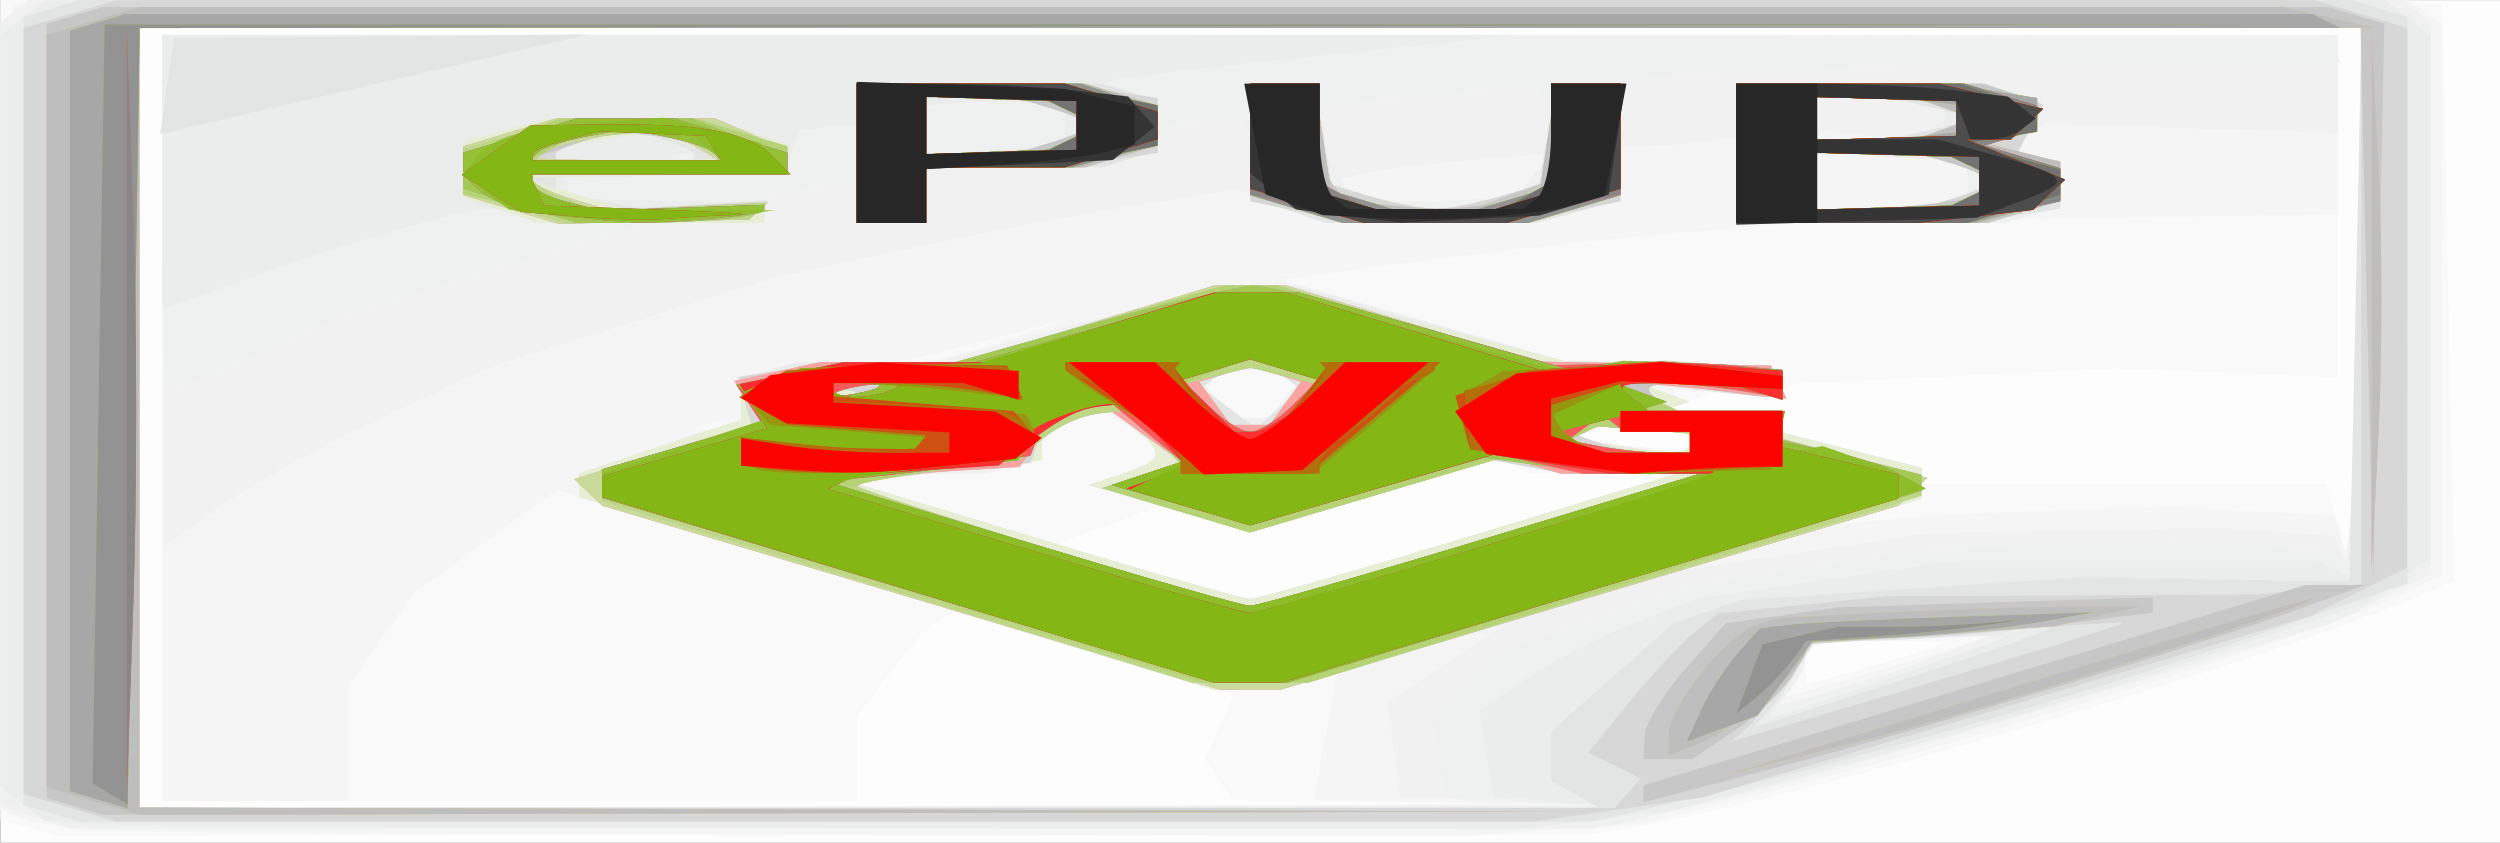 <?xml version="1.0" encoding="UTF-8" standalone="no"?>
<svg
   xmlns:dc="http://purl.org/dc/elements/1.1/"
   xmlns:cc="http://creativecommons.org/ns#"
   xmlns:rdf="http://www.w3.org/1999/02/22-rdf-syntax-ns#"
   xmlns:svg="http://www.w3.org/2000/svg"
   xmlns="http://www.w3.org/2000/svg"
   version="1.1"
   id="svg3413"
   viewBox="0 0 447.932 151.273"
   preserveAspectRatio="none"
   height="151"
   width="448">
  <rect x="0" y="0" width="447.932" height="151.273" fill="#808080" stroke="none"/>
  <defs
     id="defs3415" />
  <g
     transform="translate(-107.149,-505.386)"
     id="layer1">
    <g
       transform="translate(0,270.201)"
       id="g3432">
      <path
         id="path3496"
         d="m 107.216,310.833 0,-75.625 223.932,0 223.932,0 0,75.625 0,75.625 -223.932,0 -223.932,0 0,-75.625 z"
         style="fill:#fdfdfd" />
      <path
         id="path3494"
         d="m 112.193,383.708 -4.976,-1.5 0,-73.511 0,-73.511 218.749,0.324 218.749,0.324 1.084,51.861 1.084,51.861 -9.115,3.764 C 508.838,355.263 428.323,378.847 400.245,383.601 l -8.967,1.518 -137.055,0.044 -137.055,0.044 -4.976,-1.5 z m 249.507,-4.428 -33.725,-0.419 -2.471,-3.724 -2.471,-3.724 2.59,-5.695 2.59,-5.695 -24.126,-7.349 -24.126,-7.349 -3.112,0.58 c -1.712,0.319 -6.056,4.481 -9.654,9.25 l -6.542,8.67 0,7.566 0,7.566 -62.203,0 -62.203,0 0,-68.75 0,-68.75 194.904,0 194.904,0 0,30.742 0,30.742 -19.698,-0.816 -19.698,-0.816 -28.925,1.393 -28.925,1.393 -2.75,1.341 -2.75,1.341 -4.141,-0.771 -4.141,-0.771 -5.125,1.861 -5.125,1.861 10.875,0 10.875,0 0,1.956 0,1.956 12.441,3.155 12.441,3.155 -0.006,1.451 -0.006,1.451 36.292,0 36.292,0 2.378,8.75 2.378,8.75 0.732,-49.688 0.732,-49.688 -199.051,0 -199.051,0 0,70 0,70 131.664,-0.254 131.664,-0.254 -33.725,-0.419 z M 455.555,350.599 c 0,-0.215 -5.598,-0.391 -12.441,-0.391 l -12.441,0 0,3.984 0,3.984 12.441,-3.593 c 6.842,-1.976 12.441,-3.769 12.441,-3.984 z m -85.011,-19.141 37.149,-11.25 -13.146,0 -13.146,0 -2.814,-1.372 -2.814,-1.372 -22.179,6.602 -22.179,6.602 -8.453,-2.306 c -4.649,-1.268 -8.928,-2.075 -9.508,-1.793 -0.581,0.282 -4.634,1.793 -9.007,3.358 l -7.951,2.844 16.094,4.968 c 8.852,2.732 17.154,4.968 18.449,4.968 1.295,0 19.072,-5.062 39.504,-11.25 z m 39.395,-16.729 0,-1.729 -8.29,-0.653 -8.29,-0.653 -2.344,1.143 -2.344,1.143 9.597,1.16 c 5.278,0.638 10.063,1.196 10.634,1.239 0.57,0.044 1.037,-0.699 1.037,-1.65 z"
         style="fill:#f9f9f9" />
      <path
         id="path3492"
         d="m 125.142,384.338 c -4.966,-0.291 -11.046,-1.262 -13.511,-2.158 l -4.482,-1.628 1.071,-72.36 1.071,-72.36 214.718,-0.324 214.718,-0.324 2.994,2.199 2.994,2.199 0,49.467 0,49.467 -10.822,4.929 c -13.025,5.932 -75.354,25.23 -108.295,33.53 l -23.738,5.981 -15.657,1.096 -15.657,1.096 -118.186,-0.14 c -65.003,-0.077 -122.25,-0.379 -127.216,-0.67 z m 243.802,-5.06 -26.481,-0.448 2.135,-11.285 2.135,-11.285 -4.474,1.349 c -2.461,0.742 -7.45,1.349 -11.087,1.349 l -6.613,0 -58.845,-17.89 -58.845,-17.89 -12.818,9.281 -12.818,9.281 -5.834,8.297 -5.834,8.297 -0.072,10.312 -0.072,10.312 -16.588,0 -16.588,0 0,-68.75 0,-68.75 194.904,0 194.904,0 0,16.073 0,16.073 -49.873,0.879 -49.873,0.879 -21.661,1.905 c -11.914,1.048 -32.1,3.301 -44.859,5.006 l -23.198,3.101 25.325,7.33 25.325,7.33 18.607,0.399 18.607,0.399 1.346,2.86 1.346,2.86 -9.985,-0.755 -9.985,-0.755 0,1.958 0,1.958 9.676,0 9.676,0 0,1.956 0,1.956 12.441,3.155 12.441,3.155 0,2.603 0,2.603 -7.257,2.498 -7.257,2.498 8.294,-0.94 c 4.562,-0.517 17.907,-1.248 29.657,-1.624 l 21.363,-0.684 14.701,0.831 14.701,0.831 1.547,5.893 c 0.851,3.241 1.884,-16.466 2.295,-43.794 l 0.747,-49.688 -199.051,0 -199.051,0 0,70 0,70 131.664,-0.241 c 72.415,-0.132 119.747,-0.443 105.183,-0.689 z m 93.781,-29.752 c -0.522,-0.117 -7.948,0.05 -16.501,0.371 l -15.551,0.584 0,2.886 c 0,1.587 -1.204,3.916 -2.675,5.176 l -2.675,2.29 19.176,-5.547 c 10.547,-3.051 18.749,-5.643 18.226,-5.76 z m -92.181,-18.068 37.149,-11.25 -10.281,-0.019 c -5.654,-0.011 -13.08,-0.554 -16.501,-1.207 l -6.22,-1.188 -21.73,6.465 -21.73,6.465 -14.506,-4.238 -14.506,-4.238 6.171,-2.055 c 7.427,-2.474 7.667,-3.876 1.373,-8.04 l -4.798,-3.174 -5.569,1.393 -5.569,1.393 0,2.722 0,2.722 -4.976,1.5 -4.976,1.5 -8.847,0 c -4.866,0 -10.149,0.393 -11.74,0.872 l -2.894,0.872 34.249,10.378 c 18.837,5.708 35.263,10.378 36.501,10.378 1.238,0 18.969,-5.062 39.401,-11.25 z m 39.395,-16.729 0,-1.729 -8.29,-0.653 -8.29,-0.653 -2.344,1.143 -2.344,1.143 9.597,1.16 c 5.278,0.638 10.063,1.196 10.634,1.239 0.57,0.044 1.037,-0.699 1.037,-1.65 z m -170.023,-4.043 c 0,-0.344 -1.866,-0.277 -4.147,0.148 -2.281,0.425 -4.147,1.054 -4.147,1.398 0,0.344 1.866,0.277 4.147,-0.148 2.281,-0.425 4.147,-1.054 4.147,-1.398 z m 97.232,-3.783 2.753,-3.306 -4.376,-1.319 -4.376,-1.319 -4.376,1.319 -4.376,1.319 2.753,3.306 2.753,3.306 3.248,0 3.248,0 2.753,-3.306 z m -49.282,-10.757 12.18,-4.062 -14.493,3.75 c -7.971,2.062 -15.28,3.891 -16.242,4.062 -0.962,0.172 0.079,0.312 2.314,0.312 2.234,0 9.543,-1.828 16.242,-4.062 z"
         style="fill:#f5f5f5" />
      <path
         id="path3490"
         d="m 113.733,381.994 -6.517,-1.964 0,-70.433 0,-70.433 2.517,-1.977 2.517,-1.977 212.678,0 212.678,0 2.517,1.977 2.517,1.977 -0.015,49.585 -0.015,49.585 -8.831,4.375 -8.831,4.375 -48.173,14.486 c -26.495,7.967 -56.384,16.264 -66.419,18.438 l -18.246,3.952 -135.929,0 -135.929,0 -6.517,-1.964 z m 263.031,-2.911 -18.661,-0.75 -1.232,-8.509 -1.232,-8.509 10.615,-6.989 10.615,-6.989 -20.61,5.811 -20.61,5.811 -5.553,0 -5.553,0 -56.829,-17.288 -56.829,-17.288 0,-2.084 0,-2.084 14.514,-4.843 14.514,-4.843 0,-3.661 0,-3.661 4.976,-1.5 4.976,-1.5 12.188,0 12.188,0 25.979,-6.875 25.979,-6.875 6.928,0 6.928,0 23.613,6.789 23.613,6.789 18.585,0.399 18.585,0.399 1.325,2.812 c 1.517,3.22 1.096,3.266 -14.113,1.523 l -11.255,-1.29 4.728,1.717 4.728,1.717 -2.729,0.822 -2.729,0.822 11.058,0 11.058,0 0,1.956 0,1.956 12.441,3.155 12.441,3.155 0,2.662 0,2.662 -21.26,6.489 -21.26,6.489 21.984,-3.279 21.984,-3.279 26.125,-0.501 26.125,-0.501 10.212,0.773 10.212,0.773 1.672,4.058 c 0.919,2.232 1.97,-18.301 2.335,-45.629 l 0.664,-49.688 -199.051,0 -199.051,0 0,70 0,70 131.664,-0.188 131.664,-0.188 -18.661,-0.75 z m -240.345,-91.687 -0.175,-45.938 194.904,0 194.904,0 0,8.785 0,8.785 -26.316,-0.813 -26.316,-0.813 -2.848,2.237 -2.848,2.237 4.283,1.291 4.283,1.291 0,3.875 0,3.875 -4.976,1.5 -4.976,1.5 -24.052,0 -24.052,0 0,-7.634 0,-7.634 -6.559,0.759 c -3.608,0.417 -8.273,0.759 -10.367,0.759 l -3.808,0 0,4.806 0,4.806 -7.584,2.069 -7.584,2.069 -19.178,0 -19.178,0 -7.451,-2.987 -7.451,-2.987 -16.588,2.514 c -9.123,1.383 -27.784,4.912 -41.469,7.844 l -24.881,5.33 -25.463,8.017 -25.463,8.017 -19.548,9.109 c -10.751,5.01 -23.94,12.295 -29.308,16.189 l -9.76,7.08 -0.175,-45.938 z M 450.372,271.92 l 9.331,-0.754 0,-3.458 0,-3.458 -9.331,-0.754 c -5.132,-0.415 -11.663,-0.761 -14.514,-0.771 l -5.184,-0.017 0,5 0,5 5.184,-0.017 c 2.851,-0.009 9.382,-0.356 14.514,-0.771 z m -68.834,-4.774 c 1.786,-2.028 2.678,-3.859 1.983,-4.068 -1.805,-0.544 -28.852,2.278 -33.224,3.467 l -3.661,0.995 2.596,2.039 2.596,2.039 13.233,-0.392 13.233,-0.392 3.246,-3.687 z m 58.208,-7.792 -5.443,-0.657 -2.505,0.755 -2.505,0.755 7.948,-0.099 7.948,-0.099 -5.443,-0.657 z m 11.983,94.482 12.447,-4.737 -15.714,0.731 c -8.643,0.402 -15.921,0.792 -16.173,0.867 -0.253,0.075 -1.72,2.612 -3.26,5.639 l -2.801,5.503 6.527,-1.633 c 3.59,-0.898 12.128,-3.765 18.974,-6.37 z m -81.184,-22.378 37.149,-11.25 -10.281,-0.019 c -5.654,-0.011 -13.08,-0.554 -16.501,-1.207 l -6.22,-1.188 -21.73,6.465 -21.73,6.465 -14.506,-4.238 -14.506,-4.238 6.171,-2.055 c 7.289,-2.428 7.592,-3.694 1.955,-8.163 l -4.216,-3.342 -6.152,1.539 -6.152,1.539 0,2.722 0,2.722 -4.976,1.5 -4.976,1.5 -8.847,0 c -4.866,0 -10.149,0.393 -11.74,0.872 l -2.894,0.872 34.249,10.378 c 18.837,5.708 35.263,10.378 36.501,10.378 1.238,0 18.969,-5.062 39.401,-11.25 z m 39.395,-16.729 0,-1.729 -8.29,-0.653 -8.29,-0.653 -2.165,1.056 -2.165,1.056 7.344,1.289 c 10.06,1.765 13.565,1.671 13.565,-0.364 z m -72.791,-7.827 2.753,-3.306 -4.376,-1.319 -4.376,-1.319 -4.376,1.319 -4.376,1.319 2.753,3.306 2.753,3.306 3.248,0 3.248,0 2.753,-3.306 z"
         style="fill:#f1f1f1" />
      <path
         id="path3488"
         d="m 115.671,381.506 -8.454,-2.548 0,-69.457 0,-69.457 4.293,-2.418 4.293,-2.418 209.126,0 209.126,0 4.293,2.418 4.293,2.418 0,48.331 0,48.331 -6.535,4.151 -6.535,4.151 -42.191,13.01 c -23.205,7.156 -53.199,15.779 -66.653,19.163 l -24.462,6.153 -136.069,0.361 -136.069,0.361 -8.454,-2.548 z m 265.241,-2.4 -14.514,-0.773 -1.254,-7.293 -1.254,-7.293 6.662,-6.045 6.662,-6.045 16.889,-5.784 16.889,-5.784 20.779,-3.174 20.779,-3.174 21.831,-0.679 21.831,-0.679 14.652,0.829 14.652,0.829 1.779,2.771 c 0.979,1.524 2.033,-19.588 2.344,-46.916 l 0.565,-49.688 -199.051,0 -199.051,0 0,70 0,70 131.664,-0.165 131.664,-0.165 -14.514,-0.773 z m -113.194,-37.436 -56.829,-17.288 0,-2.084 0,-2.084 14.514,-4.843 14.514,-4.843 0,-3.661 0,-3.661 4.976,-1.5 4.976,-1.5 12.978,0 12.978,0 25.204,-6.875 25.204,-6.875 6.913,0 6.913,0 23.613,6.789 23.613,6.789 18.585,0.399 18.585,0.399 1.325,2.812 c 1.517,3.22 1.096,3.266 -14.113,1.523 l -11.255,-1.29 4.728,1.717 4.728,1.717 -2.729,0.822 -2.729,0.822 11.058,0 11.058,0 0,1.956 0,1.956 12.441,3.155 12.441,3.155 0,2.759 0,2.759 -57.352,17.13 -57.352,17.13 -6.079,0 -6.079,0 -56.829,-17.288 z m 102.827,-10.212 37.149,-11.25 -10.281,-0.019 c -5.654,-0.011 -13.08,-0.554 -16.501,-1.207 l -6.22,-1.188 -21.73,6.465 -21.73,6.465 -14.506,-4.238 -14.506,-4.238 6.171,-2.055 c 7.289,-2.428 7.592,-3.694 1.955,-8.163 l -4.216,-3.342 -6.152,1.539 -6.152,1.539 0,2.999 0,2.999 -9.331,1.122 c -5.132,0.617 -12.946,1.471 -17.365,1.899 l -8.035,0.777 34.898,10.574 c 19.194,5.816 35.911,10.574 37.15,10.574 1.238,0 18.969,-5.062 39.401,-11.25 z m 39.395,-16.729 0,-1.729 -8.29,-0.653 -8.29,-0.653 -2.165,1.056 -2.165,1.056 7.344,1.289 c 10.06,1.765 13.565,1.671 13.565,-0.364 z m -72.049,-11.437 -2.334,-1.834 -4.407,0 c -2.424,0 -5.358,0.747 -6.52,1.659 l -2.113,1.659 4.81,3.653 4.81,3.653 4.044,-3.479 4.044,-3.479 -2.334,-1.834 z m -201.646,-29.971 0,-31.887 193.811,0.325 193.811,0.325 1.397,2.188 1.397,2.188 -33.31,0 -33.31,0 -31.271,1.402 -31.271,1.402 0,10.904 0,10.904 -7.584,2.069 -7.584,2.069 -18.729,0 -18.729,0 -6.863,-2.286 -6.863,-2.286 0,-7.089 c 0,-3.899 -0.78,-7.089 -1.734,-7.089 -0.954,0 -4.686,0.341 -8.294,0.759 l -6.559,0.759 0,2.116 c 0,1.164 -2.239,2.791 -4.976,3.616 l -4.976,1.5 -15.758,0 -15.758,0 0,5 0,5 -6.22,0 -6.22,0 0,-3.794 0,-3.794 -8.294,1.338 -8.294,1.338 0,2.456 0,2.456 -10.489,0 -10.489,0 -27.269,8.342 -27.269,8.342 -14.665,6.658 c -8.066,3.662 -15.334,6.658 -16.152,6.658 -0.817,0 -1.486,-14.349 -1.486,-31.887 z m 245.67,-6.651 3.554,-4.163 -1.242,-5.974 -1.242,-5.974 -20.248,1.786 -20.248,1.786 2.205,7.329 c 1.213,4.031 3.501,7.961 5.086,8.734 l 2.881,1.405 12.849,-0.383 12.849,-0.383 3.554,-4.163 z m 36.319,-3.962 0,-12.5 21.771,0.019 21.771,0.019 5.786,1.104 5.786,1.104 -2.281,5.126 -2.281,5.126 3.752,0.699 3.752,0.699 0,4.051 0,4.051 -4.976,1.5 -4.976,1.5 -24.052,0 -24.052,0 0,-12.5 z m 32.138,9.212 9.331,-0.754 0,-3.458 0,-3.458 -9.331,-0.754 c -5.132,-0.415 -11.663,-0.761 -14.514,-0.771 l -5.184,-0.017 0,5 0,5 5.184,-0.017 c 2.851,-0.009 9.382,-0.356 14.514,-0.771 z m -1.376,-12.471 6.559,-0.759 0,-2.233 0,-2.233 -6.559,-0.759 c -3.608,-0.417 -9.206,-0.759 -12.441,-0.759 l -5.881,0 0,3.75 0,3.75 5.881,0 c 3.235,0 8.833,-0.341 12.441,-0.759 z m 17.789,89.977 c -0.561,-0.169 -8.916,0.012 -18.565,0.402 l -17.545,0.709 -0.057,2.648 c -0.031,1.456 -1.211,4.054 -2.623,5.773 l -2.566,3.125 21.188,-6.175 c 11.653,-3.396 20.729,-6.313 20.168,-6.482 z"
         style="fill:#eff0f0" />
      <path
         id="path3486"
         d="m 122.532,383.083 -7.493,-0.585 -3.911,-3.101 -3.911,-3.101 0,-67.337 0,-67.337 4.044,-3.206 4.044,-3.206 209.623,0 209.623,0 4.044,3.206 4.044,3.206 0,46.834 0,46.834 -5.646,4.022 -5.646,4.022 -27.885,9.375 c -15.337,5.156 -43.12,13.496 -61.741,18.533 l -33.856,9.158 -13.344,1.78 -13.344,1.78 -125.577,-0.145 c -69.067,-0.08 -128.948,-0.408 -133.069,-0.73 z m 262.526,-3.988 -10.367,-0.865 -1.234,-7.758 -1.234,-7.758 8.228,-5.607 c 4.525,-3.084 13.293,-7.608 19.484,-10.055 l 11.256,-4.448 23.22,-3.385 23.22,-3.385 32.29,0 32.29,0 3.932,1.875 3.932,1.875 0.063,-49.688 0.064,-49.688 -199.051,0 -199.051,0 0,70 0,70 131.664,-0.125 131.664,-0.125 -10.367,-0.865 z m -117.341,-37.424 -56.829,-17.288 0,-2.084 0,-2.084 14.514,-4.843 14.514,-4.843 0,-3.661 0,-3.661 4.976,-1.5 4.976,-1.5 14.863,0 14.863,0 22.525,-6.875 22.525,-6.875 7.162,0 7.162,0 24.336,6.792 24.337,6.792 18.406,0.396 18.406,0.396 1.325,2.812 c 1.517,3.22 1.096,3.266 -14.113,1.523 l -11.255,-1.29 4.728,1.717 4.728,1.717 -2.729,0.822 -2.729,0.822 11.058,0 11.058,0 0,1.956 0,1.956 12.441,3.155 12.441,3.155 0,2.759 0,2.759 -57.352,17.13 -57.352,17.13 -6.079,0 -6.079,0 -56.829,-17.288 z m 102.827,-10.212 37.149,-11.25 -10.281,-0.019 c -5.654,-0.011 -13.08,-0.554 -16.501,-1.207 l -6.22,-1.188 -21.73,6.465 -21.73,6.465 -14.506,-4.238 -14.506,-4.238 6.171,-2.055 c 7.289,-2.428 7.592,-3.694 1.955,-8.163 l -4.216,-3.342 -6.152,1.539 -6.152,1.539 0,2.999 0,2.999 -9.331,1.122 c -5.132,0.617 -12.946,1.471 -17.365,1.899 l -8.035,0.777 34.898,10.574 c 19.194,5.816 35.911,10.574 37.15,10.574 1.238,0 18.969,-5.062 39.401,-11.25 z m 39.395,-16.729 0,-1.729 -8.29,-0.653 -8.29,-0.653 -2.165,1.056 -2.165,1.056 7.344,1.289 c 10.06,1.765 13.565,1.671 13.565,-0.364 z m -72.049,-11.437 -2.334,-1.834 -4.407,0 c -2.424,0 -5.358,0.747 -6.52,1.659 l -2.113,1.659 4.81,3.653 4.81,3.653 4.044,-3.479 4.044,-3.479 -2.334,-1.834 z m -201.646,-37.234 0,-24.6 121.297,0.017 121.297,0.017 -34.54,3.624 c -18.997,1.993 -35.668,3.964 -37.046,4.379 l -2.506,0.755 4.907,1.479 4.907,1.479 0,4.5 0,4.5 -4.976,1.5 -4.976,1.5 -15.758,0 -15.758,0 0,5 0,5 -6.22,0 -6.22,0 0,-8.854 0,-8.854 -5.184,0.513 -5.184,0.513 -1.283,3.901 -1.283,3.901 -19.451,0.378 -19.451,0.378 0,1.875 0,1.875 17.624,0.384 17.624,0.384 0,1.803 0,1.803 -20.49,0 -20.49,0 -2.563,-1.25 c -1.41,-0.688 -4.122,-1.25 -6.027,-1.25 -4.515,0 -23.323,5.459 -42.767,12.412 l -15.484,5.537 0,-24.6 z m 95.379,-2.725 c 0,-0.344 -0.933,-0.625 -2.073,-0.625 -1.14,0 -2.073,0.281 -2.073,0.625 0,0.344 0.933,0.625 2.073,0.625 1.14,0 2.073,-0.281 2.073,-0.625 z m 57.02,-1.413 9.331,-0.754 0,-3.458 0,-3.458 -7.257,-0.567 c -3.991,-0.312 -9.59,-0.331 -12.441,-0.042 l -5.184,0.526 0,4.271 0,4.271 3.11,-0.017 c 1.711,-0.009 7.309,-0.356 12.441,-0.771 z m 49.369,11.002 -6.863,-2.286 0,-10.214 0,-10.214 5.767,0 5.767,0 1.591,9.498 1.591,9.498 7.948,1.752 c 4.372,0.964 9.101,1.752 10.51,1.752 1.409,0 6.139,-0.788 10.51,-1.752 l 7.948,-1.752 1.591,-9.498 1.591,-9.498 5.767,0 5.767,0 0,10.431 0,10.431 -7.584,2.069 -7.584,2.069 -18.729,0 -18.729,0 -6.863,-2.286 z m 80.222,-10.214 0,-12.5 22.3,0 22.3,0 5.192,1.886 5.192,1.886 -2.337,4.342 -2.337,4.342 3.874,0.722 3.874,0.722 0,4.257 0,4.257 -8.021,1.294 -8.021,1.294 -21.007,0 -21.007,0 0,-12.5 z m 39.099,8.036 c 7.327,-2.209 7.799,-2.992 3.137,-5.204 l -3.253,-1.544 -13.271,-0.8 -13.271,-0.8 0,5.156 0,5.156 10.071,0 10.071,0 6.517,-1.964 z m -8.337,-11.294 6.559,-0.759 0,-2.233 0,-2.233 -6.559,-0.759 c -3.608,-0.417 -9.206,-0.759 -12.441,-0.759 l -5.881,0 0,3.75 0,3.75 5.881,0 c 3.235,0 8.833,-0.341 12.441,-0.759 z m 17.573,89.912 c -0.443,-0.133 -8.335,0.062 -17.538,0.434 l -16.733,0.677 -4.231,6.962 -4.231,6.962 21.769,-7.395 c 11.973,-4.067 21.407,-7.505 20.964,-7.638 z"
         style="fill:#ebecec" />
      <path
         id="path3484"
         d="m 116.34,381.208 -4.976,-1.5 0,-70.75 0,-70.75 4.976,-1.5 4.976,-1.5 203.612,0 203.612,0 4.976,1.5 4.976,1.5 0,50.849 0,50.849 -30.353,10.463 c -27.795,9.581 -74.186,22.793 -103.944,29.601 l -11.963,2.737 -135.459,0 -135.459,0 -4.976,-1.5 z m 273.011,-3.418 -4.293,-2.418 0,-4.446 0,-4.446 10.94,-9.699 10.94,-9.699 5.98,-2.084 5.98,-2.084 30.614,-2.053 30.614,-2.053 24,0.387 24,0.387 1.084,-49.688 1.084,-49.688 -199.098,0 -199.098,0 0,70 0,70 130.773,0 130.773,0 -4.293,-2.418 z m -121.634,-36.12 -56.829,-17.288 0,-2.084 0,-2.084 14.514,-4.843 14.514,-4.843 0,-3.867 0,-3.867 8.021,-1.294 8.021,-1.294 11.818,0 11.818,0 22.525,-6.875 22.525,-6.875 5.725,0 5.725,0 25.657,6.79 25.657,6.79 18.523,0.398 18.523,0.398 1.325,2.812 c 1.517,3.22 1.096,3.266 -14.113,1.523 l -11.255,-1.29 4.728,1.717 4.728,1.717 -2.729,0.822 -2.729,0.822 11.058,0 11.058,0 0,1.956 0,1.956 12.441,3.155 12.441,3.155 0,2.759 0,2.759 -57.352,17.13 -57.352,17.13 -6.079,0 -6.079,0 -56.829,-17.288 z m 102.827,-10.212 37.149,-11.25 -10.281,-0.019 c -5.654,-0.011 -13.08,-0.554 -16.501,-1.207 l -6.22,-1.188 -21.73,6.465 -21.73,6.465 -14.506,-4.238 -14.506,-4.238 6.171,-2.055 c 7.289,-2.428 7.592,-3.694 1.955,-8.163 l -4.216,-3.342 -6.152,1.539 -6.152,1.539 0,2.999 0,2.999 -9.331,1.122 c -5.132,0.617 -12.946,1.471 -17.365,1.899 l -8.035,0.777 34.898,10.574 c 19.194,5.816 35.911,10.574 37.15,10.574 1.238,0 18.969,-5.062 39.401,-11.25 z m 39.395,-16.729 0,-1.729 -8.29,-0.653 -8.29,-0.653 -2.165,1.056 -2.165,1.056 7.344,1.289 c 10.06,1.765 13.565,1.671 13.565,-0.364 z m -72.049,-11.437 -2.334,-1.834 -4.407,0 c -2.424,0 -5.358,0.747 -6.52,1.659 l -2.113,1.659 4.81,3.653 4.81,3.653 4.044,-3.479 4.044,-3.479 -2.334,-1.834 z m -140.873,-30.37 -6.863,-2.286 0,-5.02 0,-5.02 7.584,-2.069 7.584,-2.069 14.582,0 14.582,0 6.863,2.286 6.863,2.286 0,2.714 0,2.714 -20.734,0 -20.734,0 0,1.831 0,1.831 7.301,1.178 7.301,1.178 11.36,-0.655 11.36,-0.655 0,2.021 0,2.021 -20.092,0 -20.092,0 -6.863,-2.286 z m 34.606,-9.964 c 0,-0.55 -2.152,-1.649 -4.782,-2.442 l -4.782,-1.441 -7.659,1.235 c -4.212,0.68 -7.659,1.778 -7.659,2.442 l 0,1.206 12.441,0 12.441,0 0,-1 z m 29.028,-0.25 0,-12.5 21.979,0 21.979,0 4.976,1.5 4.976,1.5 0,4.5 0,4.5 -4.976,1.5 -4.976,1.5 -15.758,0 -15.758,0 0,5 0,5 -6.22,0 -6.22,0 0,-12.5 z m 34.952,-1.964 c 3.584,-1.08 6.517,-2.446 6.517,-3.036 0,-0.589 -2.932,-1.955 -6.517,-3.036 l -6.517,-1.964 -7.998,0 -7.998,0 0,5 0,5 7.998,0 7.998,0 6.517,-1.964 z m 42.408,12.178 -6.863,-2.286 0,-10.214 0,-10.214 5.767,0 5.767,0 1.591,9.498 1.591,9.498 7.948,1.752 c 4.372,0.964 9.101,1.752 10.51,1.752 1.409,0 6.139,-0.788 10.51,-1.752 l 7.948,-1.752 1.591,-9.498 1.591,-9.498 5.767,0 5.767,0 0,10.431 0,10.431 -7.584,2.069 -7.584,2.069 -18.729,0 -18.729,0 -6.863,-2.286 z m 80.222,-10.214 0,-12.5 22.3,0 22.3,0 5.192,1.886 5.192,1.886 -2.337,4.342 -2.337,4.342 3.874,0.722 3.874,0.722 0,4.257 0,4.257 -8.021,1.294 -8.021,1.294 -21.007,0 -21.007,0 0,-12.5 z m 39.099,8.036 c 3.584,-1.08 6.517,-2.446 6.517,-3.036 0,-0.589 -2.932,-1.955 -6.517,-3.036 l -6.517,-1.964 -10.071,0 -10.071,0 0,5 0,5 10.071,0 10.071,0 6.517,-1.964 z m -3.607,-12.411 8.05,-1.875 -8.05,-1.875 -8.05,-1.875 -7.501,0 -7.501,0 0,3.75 0,3.75 7.501,0 7.501,0 8.05,-1.875 z m -316.645,-7.664 1.237,-8.586 37.133,-0.365 37.133,-0.365 -28.376,6.615 c -15.607,3.638 -32.874,7.666 -38.371,8.951 l -9.994,2.336 1.237,-8.586 z m 337.254,97.317 c -0.573,-0.191 -6.087,0.231 -12.254,0.938 -6.167,0.707 -15.51,1.285 -20.764,1.285 l -9.551,0 -2.403,4.688 c -1.322,2.578 -3.678,6.094 -5.235,7.812 l -2.832,3.125 27.04,-8.75 c 14.872,-4.812 26.571,-8.906 25.998,-9.097 z"
         style="fill:#e3e4e4" />
      <path
         id="path3482"
         d="m 119.657,380.208 -8.294,-2.5 0,-68.75 0,-68.75 8.294,-2.5 8.294,-2.5 196.977,0 196.977,0 8.294,2.5 8.294,2.5 -0.017,48.438 -0.017,48.438 -8.748,4.375 -8.748,4.375 -54.475,16.277 -54.477,16.277 -15.141,2.16 -15.141,2.16 -126.89,0 -126.89,0 -8.294,-2.5 z m 279.168,-2.644 2.294,-2.644 -4.741,-2.288 -4.741,-2.288 7.45,-9.13 c 4.097,-5.022 9.341,-10.653 11.653,-12.513 l 4.203,-3.383 15.122,-1.552 15.122,-1.552 33.175,-0.151 33.175,-0.151 9.331,-0.935 9.331,-0.935 0,-49.916 0,-49.916 -199.051,0 -199.051,0 0,70 0,70 132.217,0 132.217,0 2.294,-2.644 z m -131.108,-35.894 -56.829,-17.288 0,-2.084 0,-2.084 14.514,-4.843 14.514,-4.843 0,-3.867 0,-3.867 8.021,-1.294 8.021,-1.294 11.818,0 11.818,0 22.525,-6.875 22.525,-6.875 5.725,0 5.725,0 25.657,6.79 25.657,6.79 18.523,0.398 18.523,0.398 1.402,2.988 1.402,2.988 -5.549,-0.681 c -3.052,-0.375 -9.281,-1.122 -13.842,-1.66 l -8.294,-0.979 5.148,1.912 5.148,1.912 -2.729,0.822 -2.729,0.822 11.058,0 11.058,0 0,1.956 0,1.956 12.441,3.155 12.441,3.155 0,2.759 0,2.759 -57.352,17.13 -57.352,17.13 -6.079,0 -6.079,0 -56.829,-17.288 z m 102.827,-10.212 37.149,-11.25 -10.281,-0.019 c -5.654,-0.011 -13.08,-0.554 -16.501,-1.207 l -6.22,-1.188 -21.73,6.465 -21.73,6.465 -14.506,-4.238 -14.506,-4.238 6.171,-2.055 c 7.289,-2.428 7.592,-3.694 1.955,-8.163 l -4.216,-3.342 -6.152,1.539 -6.152,1.539 0,2.999 0,2.999 -9.331,1.122 c -5.132,0.617 -12.946,1.471 -17.365,1.899 l -8.035,0.777 34.898,10.574 c 19.194,5.816 35.911,10.574 37.15,10.574 1.238,0 18.969,-5.062 39.401,-11.25 z m 39.395,-16.729 0,-1.729 -8.29,-0.653 -8.29,-0.653 -2.165,1.056 -2.165,1.056 7.344,1.289 c 10.06,1.765 13.565,1.671 13.565,-0.364 z m -72.481,-7.144 2.822,-3.874 -4.566,-1.376 -4.566,-1.376 -4.566,1.376 -4.566,1.376 2.822,3.874 2.822,3.874 3.488,0 3.488,0 2.822,-3.874 z m -140.442,-34.662 -6.863,-2.286 0,-5.02 0,-5.02 7.584,-2.069 7.584,-2.069 14.582,0 14.582,0 6.863,2.286 6.863,2.286 0,2.652 0,2.652 -23.845,0.375 -23.845,0.375 9.244,2.786 9.244,2.786 12.527,-0.755 12.527,-0.755 0,2.031 0,2.031 -20.092,0 -20.092,0 -6.863,-2.286 z m 38.753,-9.5 c 0,-0.295 -2.929,-1.419 -6.508,-2.498 l -6.508,-1.962 -8.006,1.292 c -4.403,0.71 -8.006,1.834 -8.006,2.498 l 0,1.206 14.514,0 c 7.983,0 14.514,-0.241 14.514,-0.536 z m 24.881,-0.714 0,-12.5 18.934,0 18.934,0 8.021,1.294 8.021,1.294 0,4.912 0,4.912 -8.021,1.294 -8.021,1.294 -12.713,0 -12.713,0 0,5 0,5 -6.22,0 -6.22,0 0,-12.5 z m 34.952,-1.964 c 3.584,-1.08 6.517,-2.446 6.517,-3.036 0,-0.589 -2.932,-1.955 -6.517,-3.036 l -6.517,-1.964 -7.998,0 -7.998,0 0,5 0,5 7.998,0 7.998,0 6.517,-1.964 z m 44.761,12.518 -9.216,-1.946 0,-10.554 0,-10.554 6.22,0 6.22,0 0,8.75 0,8.75 8.294,2.5 c 4.562,1.375 10.16,2.5 12.441,2.5 2.281,0 7.879,-1.125 12.441,-2.5 l 8.294,-2.5 0,-8.75 0,-8.75 6.22,0 6.22,0 0,10.554 0,10.554 -9.216,1.946 -9.216,1.946 -14.742,0 -14.742,0 -9.216,-1.946 z m 77.868,-10.554 0,-12.5 22.3,0 22.3,0 5.192,1.886 5.192,1.886 -2.337,4.342 -2.337,4.342 3.874,0.722 3.874,0.722 0,3.587 0,3.587 -6.517,1.964 -6.517,1.964 -22.512,0 -22.512,0 0,-12.5 z m 39.099,8.036 c 3.584,-1.08 6.517,-2.446 6.517,-3.036 0,-0.589 -2.932,-1.955 -6.517,-3.036 l -6.517,-1.964 -10.071,0 -10.071,0 0,5 0,5 10.071,0 10.071,0 6.517,-1.964 z m -1.777,-12.411 5.162,-1.875 -5.162,-1.875 -5.162,-1.875 -9.859,0 -9.859,0 0,3.75 0,3.75 9.859,0 9.859,0 5.162,-1.875 z m 32.011,88.654 c -0.5,-0.125 -13.224,0.682 -28.275,1.793 l -27.365,2.021 -5.081,6.891 c -2.795,3.79 -6.091,7.735 -7.325,8.766 l -2.243,1.875 35.599,-10.559 c 19.58,-5.808 35.19,-10.662 34.69,-10.787 z"
         style="fill:#e6eed4" />
      <path
         id="path3480"
         d="m 119.657,380.208 -8.294,-2.5 0,-68.75 0,-68.75 8.294,-2.5 8.294,-2.5 196.977,0 196.977,0 8.294,2.5 8.294,2.5 -0.017,48.438 -0.017,48.438 -8.748,4.375 -8.748,4.375 -54.475,16.277 -54.477,16.277 -15.141,2.16 -15.141,2.16 -126.89,0 -126.89,0 -8.294,-2.5 z m 279.168,-2.644 2.294,-2.644 -4.741,-2.288 -4.741,-2.288 7.45,-9.13 c 4.097,-5.022 9.341,-10.653 11.653,-12.513 l 4.203,-3.383 15.122,-1.552 15.122,-1.552 33.175,-0.151 33.175,-0.151 9.331,-0.935 9.331,-0.935 0,-49.916 0,-49.916 -199.051,0 -199.051,0 0,70 0,70 132.217,0 132.217,0 2.294,-2.644 z m -128.48,-35.103 -55.271,-16.497 -2.51,-2.384 -2.51,-2.384 15.857,-4.895 15.857,-4.895 -1.217,-4.258 -1.217,-4.258 8.313,-1.341 8.313,-1.341 11.818,0 11.818,0 22.525,-6.875 22.525,-6.875 6.504,0 6.504,0 22.335,6.817 22.335,6.817 21.066,0.37 21.066,0.37 1.325,2.812 1.325,2.812 -2.634,0 c -1.449,0 -6.404,-0.608 -11.011,-1.351 -9.933,-1.602 -12.979,-1.019 -9.393,1.797 l 2.615,2.054 9.924,0 9.924,0 0,2.518 0,2.518 12.972,3.494 12.972,3.494 -2.624,2.492 -2.624,2.492 -55.271,16.497 -55.271,16.497 -5.533,0 -5.533,0 -55.271,-16.497 z m 102.272,-10.378 39.232,-11.875 -12.359,-0.019 -12.359,-0.019 -6.22,-1.188 -6.22,-1.188 -21.802,6.486 -21.802,6.486 -13.202,-3.979 -13.202,-3.979 7.071,-2.355 7.071,-2.355 -6.477,-4.673 -6.477,-4.673 -5.775,1.445 -5.775,1.445 -1.283,3.346 -1.283,3.346 -13.276,1.294 c -7.302,0.711 -14.668,1.713 -16.369,2.226 l -3.093,0.932 34.939,10.587 c 19.216,5.823 35.95,10.587 37.186,10.587 1.236,0 19.901,-5.344 41.479,-11.875 z m 37.322,-17.354 0,-1.729 -8.054,-0.635 -8.054,-0.635 -2.278,0.687 -2.278,0.687 4.619,1.678 c 2.54,0.923 7.189,1.678 10.331,1.678 l 5.713,0 0,-1.729 z m -72.481,-7.144 2.822,-3.874 -4.566,-1.376 -4.566,-1.376 -4.566,1.376 -4.566,1.376 2.822,3.874 2.822,3.874 3.488,0 3.488,0 2.822,-3.874 z m -76.808,-1.751 c 0,-0.344 -0.933,-0.625 -2.073,-0.625 -1.14,0 -2.073,0.281 -2.073,0.625 0,0.344 0.933,0.625 2.073,0.625 1.14,0 2.073,-0.281 2.073,-0.625 z m -61.976,-33.056 -8.521,-2.569 0,-4.375 0,-4.375 8.294,-2.5 8.294,-2.5 14.279,0 14.279,0 6.455,2.778 c 3.551,1.528 6.455,3.778 6.455,5 l 0,2.222 -22.808,0 -22.808,0 0,1.161 c 0,0.638 3.086,2.091 6.858,3.228 l 6.858,2.067 14.312,-0.809 14.312,-0.809 -1.794,1.644 -1.794,1.644 -17.075,0.381 -17.075,0.381 -8.521,-2.569 z m 34.57,-10.597 c -1.245,-0.978 -5.155,-2.113 -8.689,-2.522 l -6.425,-0.743 -5.695,1.425 c -3.132,0.784 -5.695,1.918 -5.695,2.522 l 0,1.097 14.384,0 14.384,0 -2.264,-1.778 z m 27.406,0.528 0,-12.5 18.934,0 18.934,0 8.021,1.294 8.021,1.294 0,4.912 0,4.912 -8.021,1.294 -8.021,1.294 -12.713,0 -12.713,0 0,5 0,5 -6.22,0 -6.22,0 0,-12.5 z m 34.952,-1.964 c 3.584,-1.08 6.517,-2.446 6.517,-3.036 0,-0.589 -2.932,-1.955 -6.517,-3.036 l -6.517,-1.964 -7.998,0 -7.998,0 0,5 0,5 7.998,0 7.998,0 6.517,-1.964 z m 44.761,12.518 -9.216,-1.946 0,-10.554 0,-10.554 6.22,0 6.22,0 0,8.75 0,8.75 8.294,2.5 c 4.562,1.375 10.16,2.5 12.441,2.5 2.281,0 7.879,-1.125 12.441,-2.5 l 8.294,-2.5 0,-8.75 0,-8.75 6.22,0 6.22,0 0,10.554 0,10.554 -9.216,1.946 -9.216,1.946 -14.742,0 -14.742,0 -9.216,-1.946 z m 77.868,-10.554 0,-12.5 22.3,0 22.3,0 5.192,1.886 5.192,1.886 -2.337,4.342 -2.337,4.342 3.874,0.722 3.874,0.722 0,3.587 0,3.587 -6.517,1.964 -6.517,1.964 -22.512,0 -22.512,0 0,-12.5 z m 39.099,8.036 c 3.584,-1.08 6.517,-2.446 6.517,-3.036 0,-0.589 -2.932,-1.955 -6.517,-3.036 l -6.517,-1.964 -10.071,0 -10.071,0 0,5 0,5 10.071,0 10.071,0 6.517,-1.964 z m -1.777,-12.411 5.162,-1.875 -5.162,-1.875 -5.162,-1.875 -9.859,0 -9.859,0 0,3.75 0,3.75 9.859,0 9.859,0 5.162,-1.875 z m 32.011,88.654 c -0.5,-0.125 -13.224,0.682 -28.275,1.793 l -27.365,2.021 -5.081,6.891 c -2.795,3.79 -6.091,7.735 -7.325,8.766 l -2.243,1.875 35.599,-10.559 c 19.58,-5.808 35.19,-10.662 34.69,-10.787 z"
         style="fill:#d7d7d7" />
      <path
         id="path3478"
         d="m 120.487,379.958 -4.976,-1.5 0,-69.5 0,-69.5 4.976,-1.5 4.976,-1.5 199.466,0 199.466,0 4.976,1.5 4.976,1.5 -0.988,50.062 -0.988,50.062 -1.133,-49.688 -1.133,-49.688 -199.003,0 -199.003,0 0,69.982 0,69.982 131.664,0.348 131.664,0.348 -134.981,0.294 -134.981,0.294 -4.976,-1.5 z m 281.159,-2.277 0,-1.524 59.296,-17.974 59.296,-17.974 5.35,0 5.35,0 -11.106,4.062 c -17.836,6.524 -68.497,21.934 -94.34,28.696 l -23.845,6.239 0,-1.524 z m 0.152,-10.285 c 0.084,-2.234 3.397,-7.718 7.362,-12.186 l 7.209,-8.123 10.263,-1.454 10.263,-1.454 27.992,-0.88 27.992,-0.88 0,1.379 0,1.379 -15.145,1.907 c -8.329,1.049 -22.12,2.244 -30.645,2.655 l -15.5,0.747 -2.717,5.122 c -1.494,2.817 -6.26,7.536 -10.591,10.487 l -7.874,5.366 -4.38,0 -4.38,0 0.152,-4.062 z m -131.453,-24.935 -55.271,-16.497 -2.515,-2.388 -2.515,-2.388 16.71,-5.177 16.71,-5.177 -2.381,-3.633 -2.381,-3.633 7.62,-1.68 7.62,-1.68 12.826,0 12.826,0 22.525,-6.875 22.525,-6.875 6.504,0 6.504,0 22.335,6.817 22.335,6.817 21.066,0.37 21.066,0.37 1.325,2.812 1.325,2.812 -2.634,0 c -1.449,0 -6.404,-0.608 -11.011,-1.351 -9.933,-1.602 -12.979,-1.019 -9.393,1.797 l 2.615,2.054 9.924,0 9.924,0 0,2.518 0,2.518 12.972,3.494 12.972,3.494 -2.624,2.492 -2.624,2.492 -55.271,16.497 -55.271,16.497 -5.533,0 -5.533,0 -55.271,-16.497 z m 102.272,-10.378 39.232,-11.875 -12.566,0 -12.566,0 -5.009,-1.51 -5.009,-1.51 -22.806,6.789 -22.806,6.789 -13.202,-3.979 -13.202,-3.979 7.071,-2.355 7.071,-2.355 -6.477,-4.673 -6.477,-4.673 -5.522,1.381 -5.522,1.381 -2.487,3.748 -2.487,3.748 -12.613,0.76 c -6.937,0.418 -13.739,1.309 -15.114,1.98 l -2.5,1.219 34.633,10.494 c 19.048,5.772 35.645,10.494 36.88,10.494 1.236,0 19.901,-5.344 41.479,-11.875 z m 37.322,-17.354 0,-1.729 -8.29,-0.653 -8.29,-0.653 -2.609,1.272 -2.609,1.272 5.715,1.091 c 3.143,0.6 8.048,1.1 10.899,1.11 l 5.184,0.019 0,-1.729 z m -72.481,-7.144 2.822,-3.874 -4.566,-1.376 -4.566,-1.376 -4.566,1.376 -4.566,1.376 2.822,3.874 2.822,3.874 3.488,0 3.488,0 2.822,-3.874 z m -72.661,-3.149 c 0,-0.344 -1.866,-0.277 -4.147,0.148 -2.281,0.425 -4.147,1.054 -4.147,1.398 0,0.344 1.866,0.277 4.147,-0.148 2.281,-0.425 4.147,-1.054 4.147,-1.398 z m -66.123,-31.659 -8.521,-2.569 0,-4.375 0,-4.375 8.294,-2.5 8.294,-2.5 14.279,0 14.279,0 6.455,2.778 c 3.551,1.528 6.455,3.778 6.455,5 l 0,2.222 -22.808,0 -22.808,0 0,1.161 c 0,0.638 3.124,2.102 6.942,3.253 l 6.942,2.093 14.066,-0.688 14.066,-0.688 -1.632,1.497 -1.632,1.497 -17.075,0.381 -17.075,0.381 -8.521,-2.569 z m 32.948,-11.319 -4.439,-2.5 -5.432,0 -5.432,0 -7.506,2.5 -7.506,2.5 17.376,0 17.376,0 -4.439,-2.5 z m 29.028,1.25 0,-12.5 20.438,0 20.438,0 6.517,1.964 6.517,1.964 0,3.571 0,3.571 -6.517,1.964 -6.517,1.964 -14.218,0 -14.218,0 0,5 0,5 -6.22,0 -6.22,0 0,-12.5 z m 34.952,-1.964 c 3.584,-1.08 6.517,-2.446 6.517,-3.036 0,-0.589 -2.932,-1.955 -6.517,-3.036 l -6.517,-1.964 -7.998,0 -7.998,0 0,5 0,5 7.998,0 7.998,0 6.517,-1.964 z m 43.839,11.964 -8.294,-2.5 0,-10 0,-10 6.22,0 6.22,0 0.057,7.812 c 0.031,4.297 1.187,9.084 2.569,10.639 l 2.512,2.826 10.571,0.8 10.571,0.8 7.594,-2.827 7.594,-2.827 0,-8.612 0,-8.612 6.22,0 6.22,0 0,10 0,10 -8.294,2.5 -8.294,2.5 -16.588,0 -16.588,0 -8.294,-2.5 z m 78.791,-10 0,-12.5 21.979,0 21.979,0 4.976,1.5 4.976,1.5 0,2.625 0,2.625 -4.323,1.303 -4.323,1.303 6.396,1.6 6.396,1.6 0,3.508 0,3.508 -6.517,1.964 -6.517,1.964 -22.512,0 -22.512,0 0,-12.5 z m 37.595,8.706 8.021,-1.294 0,-1.742 c 0,-0.958 -2.932,-2.626 -6.517,-3.706 l -6.517,-1.964 -10.071,0 -10.071,0 0,5 0,5 8.566,0 c 4.712,0 12.176,-0.582 16.588,-1.294 z m -0.273,-13.081 5.162,-1.875 -5.162,-1.875 -5.162,-1.875 -9.859,0 -9.859,0 0,3.75 0,3.75 9.859,0 9.859,0 5.162,-1.875 z"
         style="fill:#c7c7c7" />
      <path
         id="path3476"
         d="m 123.804,378.958 -8.294,-2.5 0,-67.5 0,-67.5 8.294,-2.5 8.294,-2.5 192.038,0 192.038,0 8.05,1.835 8.05,1.835 -200.088,0.04 -200.088,0.04 0,69.982 0,69.982 125.444,0.35 125.444,0.35 -125.444,0.293 -125.444,0.293 -8.294,-2.5 z m 344.13,-20.406 c 28.476,-8.714 52.436,-15.844 53.246,-15.844 4.286,0 -58.039,19.746 -79.729,25.26 l -25.29,6.429 51.774,-15.844 z m -61.862,8.531 c 0.021,-4.987 10.607,-18.157 15.869,-19.743 l 4.18,-1.26 19.9,-0.987 c 10.945,-0.543 25.499,-1.002 32.341,-1.021 l 12.441,-0.035 -7.813,1.783 -7.813,1.783 -22.252,1.501 -22.252,1.501 0,1.449 c 0,2.934 -12.377,13.897 -18.403,16.3 l -6.214,2.478 0.016,-3.75 z m -135.727,-24.622 -55.271,-16.497 -2.515,-2.388 -2.515,-2.388 16.71,-5.177 16.71,-5.177 -2.381,-3.633 -2.381,-3.633 7.62,-1.68 7.62,-1.68 12.826,0 12.826,0 22.525,-6.875 22.525,-6.875 6.504,0 6.504,0 22.335,6.817 22.335,6.817 21.066,0.37 21.066,0.37 1.402,2.988 1.402,2.988 -7.622,-0.943 c -4.192,-0.519 -11.069,-1.24 -15.282,-1.603 l -7.66,-0.661 5.547,2.678 5.547,2.678 9.37,0 9.37,0 0,2.518 0,2.518 12.972,3.494 12.972,3.494 -2.624,2.492 -2.624,2.492 -55.271,16.497 -55.271,16.497 -5.533,0 -5.533,0 -55.271,-16.497 z m 102.272,-10.378 39.232,-11.875 -12.566,0 -12.566,0 -5.009,-1.51 -5.009,-1.51 -22.806,6.789 -22.806,6.789 -13.202,-3.979 -13.202,-3.979 7.071,-2.355 7.071,-2.355 -6.477,-4.673 -6.477,-4.673 -5.522,1.381 -5.522,1.381 -2.487,3.748 -2.487,3.748 -12.613,0.76 c -6.937,0.418 -13.739,1.309 -15.114,1.98 l -2.5,1.219 34.633,10.494 c 19.048,5.772 35.645,10.494 36.88,10.494 1.236,0 19.901,-5.344 41.479,-11.875 z m 37.322,-17.354 0,-1.729 -8.29,-0.653 -8.29,-0.653 -2.609,1.272 -2.609,1.272 5.715,1.091 c 3.143,0.6 8.048,1.1 10.899,1.11 l 5.184,0.019 0,-1.729 z m -72.481,-7.144 2.822,-3.874 -4.566,-1.376 -4.566,-1.376 -4.566,1.376 -4.566,1.376 2.822,3.874 2.822,3.874 3.488,0 3.488,0 2.822,-3.874 z m -72.661,-3.149 c 0,-0.344 -1.866,-0.277 -4.147,0.148 -2.281,0.425 -4.147,1.054 -4.147,1.398 0,0.344 1.866,0.277 4.147,-0.148 2.281,-0.425 4.147,-1.054 4.147,-1.398 z m 267.285,-15.477 0,-48.125 1.221,24.062 c 0.672,13.234 0.672,34.891 0,48.125 l -1.221,24.062 0,-48.125 z m -333.408,-16.181 -8.521,-2.569 0,-4.375 0,-4.375 8.294,-2.5 8.294,-2.5 14.279,0 14.279,0 6.455,2.778 c 3.551,1.528 6.455,3.778 6.455,5 l 0,2.222 -22.808,0 -22.808,0 0,1.161 c 0,0.638 3.124,2.102 6.942,3.253 l 6.942,2.093 14.066,-0.688 14.066,-0.688 -1.632,1.497 -1.632,1.497 -17.075,0.381 -17.075,0.381 -8.521,-2.569 z m 32.948,-11.319 -4.439,-2.5 -5.778,0 c -5.298,0 -18.811,3.207 -18.811,4.464 0,0.295 7.53,0.536 16.733,0.536 l 16.733,0 -4.439,-2.5 z m 29.028,1.25 0,-12.5 20.438,0 20.438,0 6.517,1.964 6.517,1.964 0,3.571 0,3.571 -6.517,1.964 -6.517,1.964 -14.218,0 -14.218,0 0,5 0,5 -6.22,0 -6.22,0 0,-12.5 z m 38.956,-2.812 4.544,-2.188 -4.544,-2.188 -4.544,-2.188 -10.986,-0.396 -10.986,-0.396 0,5.166 0,5.166 10.986,-0.396 10.986,-0.396 4.544,-2.188 z m 39.835,12.812 -8.294,-2.5 0,-10 0,-10 5.781,0 5.781,0 1.515,10.053 1.515,10.053 6.182,1.178 c 3.4,0.648 8.981,1.178 12.402,1.178 3.421,0 9.002,-0.53 12.402,-1.178 l 6.182,-1.178 1.515,-10.053 1.515,-10.053 5.781,0 5.781,0 0,10 0,10 -8.294,2.5 -8.294,2.5 -16.588,0 -16.588,0 -8.294,-2.5 z m 78.791,-10 0,-12.5 18.934,0 18.934,0 8.021,1.294 8.021,1.294 0,2.831 0,2.831 -4.323,1.303 -4.323,1.303 6.396,1.6 6.396,1.6 0,3.403 0,3.403 -7.584,2.069 -7.584,2.069 -21.445,0 -21.445,0 0,-12.5 z m 43.103,7.188 4.544,-2.188 -4.544,-2.188 -4.544,-2.188 -13.059,-0.392 -13.059,-0.392 0,5.158 0,5.158 13.059,-0.392 13.059,-0.392 4.544,-2.188 z m -5.781,-11.562 5.162,-1.875 -5.162,-1.875 -5.162,-1.875 -9.859,0 -9.859,0 0,3.75 0,3.75 9.859,0 9.859,0 5.162,-1.875 z"
         style="fill:#f9a3a2" />
      <path
         id="path3474"
         d="m 123.804,378.958 -8.294,-2.5 0,-67.5 0,-67.5 8.294,-2.5 8.294,-2.5 192.038,0 192.038,0 8.05,1.835 8.05,1.835 -200.088,0.04 -200.088,0.04 0,69.982 0,69.982 125.444,0.35 125.444,0.35 -125.444,0.293 -125.444,0.293 -8.294,-2.5 z m 344.13,-20.406 c 28.476,-8.714 52.436,-15.844 53.246,-15.844 4.286,0 -58.039,19.746 -79.729,25.26 l -25.29,6.429 51.774,-15.844 z m -61.862,8.531 c 0.021,-4.987 10.607,-18.157 15.869,-19.743 l 4.18,-1.26 19.9,-0.987 c 10.945,-0.543 25.499,-1.002 32.341,-1.021 l 12.441,-0.035 -7.813,1.783 -7.813,1.783 -22.252,1.501 -22.252,1.501 0,1.449 c 0,2.934 -12.377,13.897 -18.403,16.3 l -6.214,2.478 0.016,-3.75 z m -135.727,-24.622 -55.271,-16.497 -2.515,-2.388 -2.515,-2.388 16.71,-5.177 16.71,-5.177 -2.16,-3.285 -2.16,-3.285 9.603,-2.028 9.603,-2.028 10.623,0 10.623,0 22.525,-6.875 22.525,-6.875 6.492,0 6.492,0 23.999,7.31 23.999,7.31 10.007,-0.577 10.007,-0.577 10.444,0.79 10.444,0.79 0,2.52 0,2.52 -8.021,-1.294 c -4.412,-0.712 -10.959,-1.294 -14.549,-1.294 l -6.528,0 5.18,2.5 5.18,2.5 9.37,0 9.37,0 0,2.518 0,2.518 12.972,3.494 12.972,3.494 -2.624,2.492 -2.624,2.492 -55.271,16.497 -55.271,16.497 -5.533,0 -5.533,0 -55.271,-16.497 z m 102.272,-10.378 39.232,-11.875 -9.521,0 c -5.237,0 -13.352,-0.618 -18.034,-1.373 l -8.513,-1.373 -22.347,6.652 -22.347,6.652 -13.202,-3.979 -13.202,-3.979 6.885,-2.293 6.885,-2.293 -4.747,-4.662 -4.747,-4.662 -4.16,0.418 c -4.478,0.45 -8.99,2.677 -12.689,6.263 l -2.314,2.244 -14.572,1.835 c -8.015,1.009 -14.572,2.238 -14.572,2.73 0,1.033 67.111,21.572 70.488,21.572 1.236,0 19.901,-5.344 41.479,-11.875 z m 37.322,-17.354 0,-1.729 -8.29,-0.653 -8.29,-0.653 -2.609,1.272 -2.609,1.272 5.715,1.091 c 3.143,0.6 8.048,1.1 10.899,1.11 l 5.184,0.019 0,-1.729 z m -71.627,-6.351 4.409,-4.33 -5.787,-1.448 -5.787,-1.448 -5.787,1.448 -5.787,1.448 4.409,4.33 c 2.425,2.382 5.649,4.33 7.164,4.33 1.515,0 4.739,-1.949 7.164,-4.33 z m -73.515,-3.942 c 0,-0.344 -1.866,-0.277 -4.147,0.148 -2.281,0.425 -4.147,1.054 -4.147,1.398 0,0.344 1.866,0.277 4.147,-0.148 2.281,-0.425 4.147,-1.054 4.147,-1.398 z m 267.285,-15.477 0,-48.125 1.221,24.062 c 0.672,13.234 0.672,34.891 0,48.125 l -1.221,24.062 0,-48.125 z m -333.408,-16.181 -8.521,-2.569 0,-4.375 0,-4.375 8.294,-2.5 8.294,-2.5 14.279,0 14.279,0 6.455,2.778 c 3.551,1.528 6.455,3.778 6.455,5 l 0,2.222 -22.808,0 -22.808,0 0,1.161 c 0,0.638 3.124,2.102 6.942,3.253 l 6.942,2.093 14.066,-0.688 14.066,-0.688 -1.632,1.497 -1.632,1.497 -17.075,0.381 -17.075,0.381 -8.521,-2.569 z m 32.948,-11.319 -4.439,-2.5 -5.778,0 c -5.298,0 -18.811,3.207 -18.811,4.464 0,0.295 7.53,0.536 16.733,0.536 l 16.733,0 -4.439,-2.5 z m 29.028,1.25 0,-12.5 20.438,0 20.438,0 6.517,1.964 6.517,1.964 0,3.571 0,3.571 -6.517,1.964 -6.517,1.964 -14.218,0 -14.218,0 0,5 0,5 -6.22,0 -6.22,0 0,-12.5 z m 38.956,-2.812 4.544,-2.188 -4.544,-2.188 -4.544,-2.188 -10.986,-0.396 -10.986,-0.396 0,5.166 0,5.166 10.986,-0.396 10.986,-0.396 4.544,-2.188 z m 39.835,12.812 -8.294,-2.5 0,-10 0,-10 5.781,0 5.781,0 1.515,10.053 1.515,10.053 6.182,1.178 c 3.4,0.648 8.981,1.178 12.402,1.178 3.421,0 9.002,-0.53 12.402,-1.178 l 6.182,-1.178 1.515,-10.053 1.515,-10.053 5.781,0 5.781,0 0,10 0,10 -8.294,2.5 -8.294,2.5 -16.588,0 -16.588,0 -8.294,-2.5 z m 78.791,-10 0,-12.5 18.934,0 18.934,0 8.021,1.294 8.021,1.294 0,2.831 0,2.831 -4.323,1.303 -4.323,1.303 6.396,1.6 6.396,1.6 0,3.403 0,3.403 -7.584,2.069 -7.584,2.069 -21.445,0 -21.445,0 0,-12.5 z m 43.103,7.188 4.544,-2.188 -4.544,-2.188 -4.544,-2.188 -13.059,-0.392 -13.059,-0.392 0,5.158 0,5.158 13.059,-0.392 13.059,-0.392 4.544,-2.188 z m -5.781,-11.562 5.162,-1.875 -5.162,-1.875 -5.162,-1.875 -9.859,0 -9.859,0 0,3.75 0,3.75 9.859,0 9.859,0 5.162,-1.875 z"
         style="fill:#c8db9a" />
      <path
         id="path3472"
         d="m 123.804,378.958 -8.294,-2.5 0,-67.5 0,-67.5 8.294,-2.5 8.294,-2.5 192.038,0 192.038,0 8.05,1.835 8.05,1.835 -200.088,0.04 -200.088,0.04 0,69.982 0,69.982 125.444,0.35 125.444,0.35 -125.444,0.293 -125.444,0.293 -8.294,-2.5 z m 344.13,-20.406 c 28.476,-8.714 52.436,-15.844 53.246,-15.844 4.286,0 -58.039,19.746 -79.729,25.26 l -25.29,6.429 51.774,-15.844 z m -61.862,8.531 c 0.021,-4.987 10.607,-18.157 15.869,-19.743 l 4.18,-1.26 19.9,-0.987 c 10.945,-0.543 25.499,-1.002 32.341,-1.021 l 12.441,-0.035 -7.813,1.783 -7.813,1.783 -22.252,1.501 -22.252,1.501 0,1.449 c 0,2.934 -12.377,13.897 -18.403,16.3 l -6.214,2.478 0.016,-3.75 z m -138.164,-25.651 -52.873,-16.315 0,-2.834 0,-2.834 14.291,-4.175 14.291,-4.175 -2.264,-3.412 -2.264,-3.412 9.63,-2.033 9.63,-2.033 10.106,0 10.106,0 23.912,-6.875 23.912,-6.875 4.763,0 4.763,0 24.915,7.163 24.915,7.163 12.021,-0.38 c 6.612,-0.209 15.789,-0.02 20.393,0.421 l 8.372,0.801 0,2.46 0,2.46 -8.021,-1.294 c -4.412,-0.712 -10.959,-1.294 -14.549,-1.294 l -6.528,0 5.18,2.5 5.18,2.5 9.37,0 9.37,0 0,2.581 0,2.581 12.441,3.155 12.441,3.155 0,1.868 0,1.868 -54.946,16.775 -54.946,16.775 -10.367,0.015 -10.367,0.015 -52.873,-16.315 z m 104.709,-9.349 39.232,-11.875 -9.521,0 c -5.237,0 -13.352,-0.618 -18.034,-1.373 l -8.513,-1.373 -22.347,6.652 -22.347,6.652 -13.202,-3.979 -13.202,-3.979 6.885,-2.293 6.885,-2.293 -4.747,-4.662 -4.747,-4.662 -4.16,0.418 c -4.478,0.45 -8.99,2.677 -12.689,6.263 l -2.314,2.244 -14.572,1.835 c -8.015,1.009 -14.572,2.238 -14.572,2.73 0,1.033 67.111,21.572 70.488,21.572 1.236,0 19.901,-5.344 41.479,-11.875 z m 37.322,-17.354 0,-1.729 -8.29,-0.653 -8.29,-0.653 -2.609,1.272 -2.609,1.272 5.715,1.091 c 3.143,0.6 8.048,1.1 10.899,1.11 l 5.184,0.019 0,-1.729 z m -71.627,-6.351 4.409,-4.33 -5.787,-1.448 -5.787,-1.448 -5.787,1.448 -5.787,1.448 4.409,4.33 c 2.425,2.382 5.649,4.33 7.164,4.33 1.515,0 4.739,-1.949 7.164,-4.33 z m -73.515,-3.942 c 0,-0.344 -1.866,-0.277 -4.147,0.148 -2.281,0.425 -4.147,1.054 -4.147,1.398 0,0.344 1.866,0.277 4.147,-0.148 2.281,-0.425 4.147,-1.054 4.147,-1.398 z m 267.285,-15.477 0,-48.125 1.221,24.062 c 0.672,13.234 0.672,34.891 0,48.125 l -1.221,24.062 0,-48.125 z m -332.73,-16.585 -9.199,-2.952 0,-3.764 0,-3.764 9.598,-2.718 9.598,-2.718 11.137,0 11.137,0 8.294,2.5 8.294,2.5 0,2.5 0,2.5 -22.808,0 -22.808,0 0,1.011 c 0,0.556 2.519,2.05 5.599,3.319 l 5.599,2.308 15.409,-0.754 15.409,-0.754 -1.632,1.497 -1.632,1.497 -16.397,0.371 -16.397,0.371 -9.199,-2.952 z m 36.417,-9.512 c 0,-0.603 -2.71,-1.775 -6.021,-2.603 l -6.021,-1.506 -8.11,0.776 -8.11,0.776 -2.326,1.827 -2.326,1.827 16.457,0 16.457,0 0,-1.097 z m 24.881,-0.153 0,-12.5 20.438,0 20.438,0 6.517,1.964 6.517,1.964 0,3.571 0,3.571 -6.517,1.964 -6.517,1.964 -14.218,0 -14.218,0 0,5 0,5 -6.22,0 -6.22,0 0,-12.5 z m 38.956,-2.812 4.544,-2.188 -4.544,-2.188 -4.544,-2.188 -10.986,-0.396 -10.986,-0.396 0,5.166 0,5.166 10.986,-0.396 10.986,-0.396 4.544,-2.188 z m 39.835,12.812 -8.294,-2.5 0,-10 0,-10 5.781,0 5.781,0 1.515,10.053 1.515,10.053 6.182,1.178 c 3.4,0.648 8.981,1.178 12.402,1.178 3.421,0 9.002,-0.53 12.402,-1.178 l 6.182,-1.178 1.515,-10.053 1.515,-10.053 5.781,0 5.781,0 0,10 0,10 -8.294,2.5 -8.294,2.5 -16.588,0 -16.588,0 -8.294,-2.5 z m 78.791,-10 0,-12.5 18.934,0 18.934,0 8.021,1.294 8.021,1.294 0,2.831 0,2.831 -4.323,1.303 -4.323,1.303 6.396,1.6 6.396,1.6 0,3.403 0,3.403 -7.584,2.069 -7.584,2.069 -21.445,0 -21.445,0 0,-12.5 z m 43.103,7.188 4.544,-2.188 -4.544,-2.188 -4.544,-2.188 -13.059,-0.392 -13.059,-0.392 0,5.158 0,5.158 13.059,-0.392 13.059,-0.392 4.544,-2.188 z m -5.781,-11.562 5.162,-1.875 -5.162,-1.875 -5.162,-1.875 -9.859,0 -9.859,0 0,3.75 0,3.75 9.859,0 9.859,0 5.162,-1.875 z"
         style="fill:#bebebe" />
      <path
         id="path3470"
         d="m 124.841,378.771 -5.184,-1.563 0,-68.25 0,-68.25 4.976,-1.5 4.976,-1.5 195.903,0 195.903,0 2.563,1.25 2.563,1.25 -197.188,0 -197.188,0 -1.071,70.063 -1.071,70.063 -5.184,-1.563 z m 287.057,-16.063 c 1.389,-3.094 4.335,-7.677 6.549,-10.184 l 4.024,-4.559 5.525,-0.639 c 3.039,-0.352 16.548,-0.998 30.02,-1.436 l 24.495,-0.797 -10.367,1.856 c -5.702,1.021 -17.095,2.207 -25.317,2.637 l -14.95,0.781 -4.921,6.628 -4.921,6.628 -6.331,2.355 -6.331,2.355 2.525,-5.625 z m -143.989,-21.276 -52.873,-16.315 0,-2.834 0,-2.834 14.291,-4.175 14.291,-4.175 -2.264,-3.412 -2.264,-3.412 9.63,-2.033 9.63,-2.033 10.106,0 10.106,0 23.912,-6.875 23.912,-6.875 4.763,0 4.763,0 24.915,7.163 24.915,7.163 12.021,-0.38 c 6.612,-0.209 15.789,-0.02 20.393,0.421 l 8.372,0.801 0,2.46 0,2.46 -8.021,-1.294 c -4.412,-0.712 -10.959,-1.294 -14.549,-1.294 l -6.528,0 5.18,2.5 5.18,2.5 9.37,0 9.37,0 0,2.581 0,2.581 12.441,3.155 12.441,3.155 0,1.868 0,1.868 -54.946,16.775 -54.946,16.775 -10.367,0.015 -10.367,0.015 -52.873,-16.315 z m 104.709,-9.349 39.232,-11.875 -9.521,0 c -5.237,0 -13.352,-0.618 -18.034,-1.373 l -8.513,-1.373 -22.347,6.652 -22.347,6.652 -13.202,-3.979 -13.202,-3.979 6.885,-2.293 6.885,-2.293 -4.747,-4.662 -4.747,-4.662 -4.16,0.418 c -4.478,0.45 -8.99,2.677 -12.689,6.263 l -2.314,2.244 -14.572,1.835 c -8.015,1.009 -14.572,2.238 -14.572,2.73 0,1.033 67.111,21.572 70.488,21.572 1.236,0 19.901,-5.344 41.479,-11.875 z m 37.322,-17.354 0,-1.729 -8.29,-0.653 -8.29,-0.653 -2.609,1.272 -2.609,1.272 5.715,1.091 c 3.143,0.6 8.048,1.1 10.899,1.11 l 5.184,0.019 0,-1.729 z m -71.627,-6.351 4.409,-4.33 -5.787,-1.448 -5.787,-1.448 -5.787,1.448 -5.787,1.448 4.409,4.33 c 2.425,2.382 5.649,4.33 7.164,4.33 1.515,0 4.739,-1.949 7.164,-4.33 z m -73.515,-3.942 c 0,-0.344 -1.866,-0.277 -4.147,0.148 -2.281,0.425 -4.147,1.054 -4.147,1.398 0,0.344 1.866,0.277 4.147,-0.148 2.281,-0.425 4.147,-1.054 4.147,-1.398 z m -65.445,-32.062 -9.199,-2.952 0,-3.764 0,-3.764 9.598,-2.718 9.598,-2.718 11.137,0 11.137,0 8.294,2.5 8.294,2.5 0,2.5 0,2.5 -22.808,0 -22.808,0 0,1.011 c 0,0.556 2.519,2.05 5.599,3.319 l 5.599,2.308 15.409,-0.754 15.409,-0.754 -1.632,1.497 -1.632,1.497 -16.397,0.371 -16.397,0.371 -9.199,-2.952 z m 36.417,-9.512 c 0,-0.603 -2.71,-1.775 -6.021,-2.603 l -6.021,-1.506 -8.11,0.776 -8.11,0.776 -2.326,1.827 -2.326,1.827 16.457,0 16.457,0 0,-1.097 z m 24.881,-0.153 0,-12.5 20.092,0 20.092,0 6.863,2.286 6.863,2.286 0,3.145 0,3.145 -7.584,2.069 -7.584,2.069 -13.151,0 -13.151,0 0,5 0,5 -6.22,0 -6.22,0 0,-12.5 z m 38.956,-2.812 4.544,-2.188 -4.544,-2.188 -4.544,-2.188 -10.986,-0.396 -10.986,-0.396 0,5.166 0,5.166 10.986,-0.396 10.986,-0.396 4.544,-2.188 z m 39.835,12.812 -8.294,-2.5 0,-10 0,-10 6.22,0 6.22,0 0,9.286 0,9.286 6.517,1.964 6.517,1.964 7.701,0 7.701,0 6.517,-1.964 6.517,-1.964 0,-9.286 0,-9.286 6.22,0 6.22,0 0,10 0,10 -8.294,2.5 -8.294,2.5 -16.588,0 -16.588,0 -8.294,-2.5 z m 78.791,-10 0,-12.5 18.934,0 18.934,0 8.021,1.294 8.021,1.294 0,2.831 0,2.831 -4.71,1.42 -4.71,1.42 6.783,2.045 6.783,2.045 0,2.842 0,2.842 -7.584,2.069 -7.584,2.069 -21.445,0 -21.445,0 0,-12.5 z m 43.103,7.188 4.544,-2.188 -4.544,-2.188 -4.544,-2.188 -13.059,-0.392 -13.059,-0.392 0,5.158 0,5.158 13.059,-0.392 13.059,-0.392 4.544,-2.188 z m -8.194,-10.446 6.559,-0.759 0,-2.233 0,-2.233 -6.559,-0.759 c -3.608,-0.417 -10.139,-0.759 -14.514,-0.759 l -7.955,0 0,3.75 0,3.75 7.955,0 c 4.375,0 10.906,-0.341 14.514,-0.759 z"
         style="fill:#bdd785" />
      <path
         id="path3468"
         d="m 124.841,378.771 -5.184,-1.563 0,-68.25 0,-68.25 4.976,-1.5 4.976,-1.5 195.903,0 195.903,0 2.563,1.25 2.563,1.25 -197.188,0 -197.188,0 -1.071,70.063 -1.071,70.063 -5.184,-1.563 z m 287.057,-16.063 c 1.389,-3.094 4.335,-7.677 6.549,-10.184 l 4.024,-4.559 5.525,-0.639 c 3.039,-0.352 16.548,-0.998 30.02,-1.436 l 24.495,-0.797 -10.367,1.856 c -5.702,1.021 -17.095,2.207 -25.317,2.637 l -14.95,0.781 -4.921,6.628 -4.921,6.628 -6.331,2.355 -6.331,2.355 2.525,-5.625 z m -141.962,-21.37 -52.827,-16.37 -1.217,-2.707 -1.217,-2.707 14.471,-4.228 14.471,-4.228 -2.264,-3.412 -2.264,-3.412 9.63,-2.033 9.63,-2.033 10.106,0 10.106,0 23.912,-6.875 23.912,-6.875 4.763,0 4.763,0 24.915,7.163 24.915,7.163 12.021,-0.38 c 6.612,-0.209 15.789,-0.02 20.393,0.421 l 8.372,0.801 0,2.46 0,2.46 -8.021,-1.294 c -4.412,-0.712 -10.959,-1.294 -14.549,-1.294 l -6.528,0 5.18,2.5 5.18,2.5 9.37,0 9.37,0 0,2.581 0,2.581 12.441,3.155 12.441,3.155 -0.029,1.451 -0.029,1.451 -54.917,17.214 -54.917,17.214 -9.376,-0.027 -9.376,-0.027 -52.827,-16.37 z m 102.681,-9.255 39.232,-11.875 -9.521,0 c -5.237,0 -13.352,-0.618 -18.034,-1.373 l -8.513,-1.373 -22.347,6.652 -22.347,6.652 -13.202,-3.979 -13.202,-3.979 7.13,-2.375 7.13,-2.375 -4.388,-3.612 c -2.413,-1.987 -5.288,-4.379 -6.387,-5.316 l -1.999,-1.703 -5.925,1.482 -5.925,1.482 -1.283,3.346 -1.283,3.346 -13.806,2.078 c -7.593,1.143 -14.959,2.426 -16.369,2.851 l -2.564,0.773 34.939,10.587 c 19.216,5.823 35.95,10.587 37.186,10.587 1.236,0 19.901,-5.344 41.479,-11.875 z m 37.322,-17.354 0,-1.729 -8.29,-0.653 -8.29,-0.653 -2.609,1.272 -2.609,1.272 5.715,1.091 c 3.143,0.6 8.048,1.1 10.899,1.11 l 5.184,0.019 0,-1.729 z m -71.281,-6.69 4.754,-4.669 -6.385,-1.893 -6.385,-1.893 -5.522,2.243 -5.522,2.243 4.398,4.319 c 2.419,2.376 5.638,4.319 7.153,4.319 1.515,0 4.895,-2.101 7.51,-4.669 z m -73.86,-3.603 c 0,-0.344 -1.866,-0.277 -4.147,0.148 -2.281,0.425 -4.147,1.054 -4.147,1.398 0,0.344 1.866,0.277 4.147,-0.148 2.281,-0.425 4.147,-1.054 4.147,-1.398 z m -63.718,-31.818 -10.926,-2.591 0,-3.491 0,-3.491 8.595,-3.294 8.595,-3.294 12.14,0 12.14,0 8.294,2.5 8.294,2.5 0,2.5 0,2.5 -22.808,0 -22.808,0 0,1.722 c 0,0.947 2.773,2.416 6.163,3.264 l 6.163,1.542 14.571,-0.513 14.571,-0.513 0,0.865 c 0,1.197 -11.239,2.383 -22.588,2.383 l -9.469,0 -10.926,-2.591 z m 34.689,-9.659 c 0,-0.55 -2.239,-1.675 -4.976,-2.5 l -4.976,-1.5 -7.319,0 -7.319,0 -4.439,2.5 -4.439,2.5 16.733,0 16.733,0 0,-1 z m 24.881,-0.25 0,-12.5 20.092,0 20.092,0 6.863,2.286 6.863,2.286 0,3.145 0,3.145 -7.584,2.069 -7.584,2.069 -13.151,0 -13.151,0 0,5 0,5 -6.22,0 -6.22,0 0,-12.5 z m 38.956,-2.812 4.544,-2.188 -4.544,-2.188 -4.544,-2.188 -10.986,-0.396 -10.986,-0.396 0,5.166 0,5.166 10.986,-0.396 10.986,-0.396 4.544,-2.188 z m 39.835,12.812 -8.294,-2.5 0,-10 0,-10 6.22,0 6.22,0 0,9.286 0,9.286 6.517,1.964 6.517,1.964 7.701,0 7.701,0 6.517,-1.964 6.517,-1.964 0,-9.286 0,-9.286 6.22,0 6.22,0 0,10 0,10 -8.294,2.5 -8.294,2.5 -16.588,0 -16.588,0 -8.294,-2.5 z m 78.791,-10 0,-12.5 18.934,0 18.934,0 8.021,1.294 8.021,1.294 0,2.831 0,2.831 -4.71,1.42 -4.71,1.42 6.783,2.045 6.783,2.045 0,2.842 0,2.842 -7.584,2.069 -7.584,2.069 -21.445,0 -21.445,0 0,-12.5 z m 43.103,7.188 4.544,-2.188 -4.544,-2.188 -4.544,-2.188 -13.059,-0.392 -13.059,-0.392 0,5.158 0,5.158 13.059,-0.392 13.059,-0.392 4.544,-2.188 z m -8.194,-10.446 6.559,-0.759 0,-2.233 0,-2.233 -6.559,-0.759 c -3.608,-0.417 -10.139,-0.759 -14.514,-0.759 l -7.955,0 0,3.75 0,3.75 7.955,0 c 4.375,0 10.906,-0.341 14.514,-0.759 z"
         style="fill:#b5d375" />
      <path
         id="path3466"
         d="m 124.841,378.771 -5.184,-1.563 0,-68.25 0,-68.25 4.976,-1.5 4.976,-1.5 195.903,0 195.903,0 2.563,1.25 2.563,1.25 -197.188,0 -197.188,0 -1.071,70.063 -1.071,70.063 -5.184,-1.563 z m 287.057,-16.063 c 1.389,-3.094 4.335,-7.677 6.549,-10.184 l 4.024,-4.559 5.525,-0.639 c 3.039,-0.352 16.548,-0.998 30.02,-1.436 l 24.495,-0.797 -10.367,1.856 c -5.702,1.021 -17.095,2.207 -25.317,2.637 l -14.95,0.781 -4.921,6.628 -4.921,6.628 -6.331,2.355 -6.331,2.355 2.525,-5.625 z m -141.974,-21.579 -54.889,-16.579 0,-2.551 0,-2.551 14.291,-4.175 14.291,-4.175 -2.264,-3.412 -2.264,-3.412 9.63,-2.033 9.63,-2.033 9.927,0 9.927,0 24.635,-6.875 c 13.549,-3.781 26.534,-6.875 28.854,-6.875 2.32,0 15.43,3.224 29.133,7.163 l 24.915,7.163 12.021,-0.38 c 6.612,-0.209 15.789,-0.02 20.393,0.421 l 8.372,0.801 0,2.46 0,2.46 -8.021,-1.294 c -4.412,-0.712 -11.171,-1.294 -15.022,-1.294 l -7.001,0 4.619,1.678 4.619,1.678 -2.729,0.822 -2.729,0.822 13.132,0 13.132,0 0,2.581 0,2.581 12.441,3.155 12.441,3.155 0,1.468 0,1.468 -57.073,17.171 -57.073,17.171 -6.224,0 -6.224,0 -54.889,-16.579 z m 102.693,-9.046 39.232,-11.875 -9.053,0 c -4.979,0 -13.874,-0.662 -19.765,-1.471 l -10.712,-1.471 -20.531,6.096 -20.531,6.096 -12.463,-3.599 -12.463,-3.599 6.306,-2.101 6.306,-2.1 -4.388,-3.612 c -2.413,-1.987 -5.288,-4.379 -6.387,-5.316 l -1.999,-1.703 -5.925,1.482 -5.925,1.482 -1.283,3.307 -1.283,3.307 -10.367,1.533 c -5.702,0.843 -13.985,1.868 -18.406,2.278 l -8.038,0.745 36.98,11.199 c 20.339,6.159 37.989,11.199 39.222,11.199 1.233,0 19.896,-5.344 41.473,-11.875 z m 37.322,-17.5 0,-1.875 -5.875,0 -5.875,0 -1.936,-1.562 -1.936,-1.562 -3.161,2.314 -3.161,2.314 5.788,1.105 c 3.183,0.608 8.121,1.113 10.972,1.124 l 5.184,0.019 0,-1.875 z m -71.281,-6.544 4.754,-4.669 -6.132,-1.848 -6.132,-1.848 -6.132,1.848 -6.132,1.848 4.754,4.669 c 2.615,2.568 5.994,4.669 7.51,4.669 1.515,0 4.895,-2.101 7.51,-4.669 z m -73.86,-3.603 c 0,-0.344 -1.866,-0.277 -4.147,0.148 -2.281,0.425 -4.147,1.054 -4.147,1.398 0,0.344 1.866,0.277 4.147,-0.148 2.281,-0.425 4.147,-1.054 4.147,-1.398 z m -64.465,-32.296 -10.179,-3.068 0,-3.239 0,-3.239 10.179,-3.068 10.179,-3.068 10.255,0 10.255,0 8.595,3.294 c 4.727,1.811 8.595,4.061 8.595,5 l 0,1.706 -22.808,0 -22.808,0 0,1.722 c 0,0.947 2.773,2.416 6.163,3.264 l 6.163,1.542 14.571,-0.513 14.571,-0.513 0,0.865 c 0,1.226 -11.331,2.383 -23.336,2.383 l -10.217,0 -10.179,-3.068 z m 34.499,-9.655 c -0.896,-0.81 -4.784,-2.073 -8.639,-2.806 l -7.01,-1.333 -7.01,1.333 c -3.856,0.733 -7.743,1.996 -8.639,2.806 l -1.629,1.473 17.279,0 17.279,0 -1.629,-1.473 z m 25.819,0.223 0,-12.5 20.092,0 20.092,0 6.863,2.286 6.863,2.286 0,3.145 0,3.145 -7.584,2.069 -7.584,2.069 -13.151,0 -13.151,0 0,5 0,5 -6.22,0 -6.22,0 0,-12.5 z m 38.956,-2.812 4.544,-2.188 -4.544,-2.188 -4.544,-2.188 -10.986,-0.396 -10.986,-0.396 0,5.166 0,5.166 10.986,-0.396 10.986,-0.396 4.544,-2.188 z m 39.835,12.812 -8.294,-2.5 0,-10 0,-10 6.22,0 6.22,0 0,9.286 0,9.286 6.517,1.964 6.517,1.964 7.701,0 7.701,0 6.517,-1.964 6.517,-1.964 0,-9.286 0,-9.286 6.22,0 6.22,0 0,10 0,10 -8.294,2.5 -8.294,2.5 -16.588,0 -16.588,0 -8.294,-2.5 z m 78.791,-10 0,-12.5 18.934,0 18.934,0 8.021,1.294 8.021,1.294 0,2.831 0,2.831 -4.71,1.42 -4.71,1.42 6.783,2.045 6.783,2.045 0,2.842 0,2.842 -7.584,2.069 -7.584,2.069 -21.445,0 -21.445,0 0,-12.5 z m 43.103,7.188 4.544,-2.188 -4.544,-2.188 -4.544,-2.188 -13.059,-0.392 -13.059,-0.392 0,5.158 0,5.158 13.059,-0.392 13.059,-0.392 4.544,-2.188 z m -8.194,-10.446 6.559,-0.759 0,-2.233 0,-2.233 -6.559,-0.759 c -3.608,-0.417 -10.139,-0.759 -14.514,-0.759 l -7.955,0 0,3.75 0,3.75 7.955,0 c 4.375,0 10.906,-0.341 14.514,-0.759 z"
         style="fill:#a7a7a7" />
      <path
         id="path3464"
         d="m 126.874,377.708 -3.151,-1.875 1.077,-68.125 1.077,-68.125 199.051,-0.019 199.051,-0.019 -195.906,0.343 -195.906,0.343 -1.072,69.675 -1.072,69.675 -3.151,-1.875 z m 293.72,-20.625 2.35,-6.25 6.731,-1.562 6.731,-1.562 9.235,0 c 5.08,0 12.654,-0.299 16.832,-0.664 l 7.596,-0.664 -8.294,1.2 c -4.562,0.66 -13.397,1.529 -19.635,1.933 l -11.341,0.733 -2.499,3.418 c -1.375,1.88 -4.2,4.825 -6.278,6.543 l -3.779,3.125 2.35,-6.25 z m -150.67,-15.954 -54.889,-16.579 0,-2.551 0,-2.551 14.291,-4.175 14.291,-4.175 -2.264,-3.412 -2.264,-3.412 9.63,-2.033 9.63,-2.033 9.927,0 9.927,0 24.635,-6.875 c 13.549,-3.781 26.534,-6.875 28.854,-6.875 2.32,0 15.43,3.224 29.133,7.163 l 24.915,7.163 12.021,-0.38 c 6.612,-0.209 15.789,-0.02 20.393,0.421 l 8.372,0.801 0,2.46 0,2.46 -8.021,-1.294 c -4.412,-0.712 -11.171,-1.294 -15.022,-1.294 l -7.001,0 4.619,1.678 4.619,1.678 -2.729,0.822 -2.729,0.822 13.132,0 13.132,0 0,2.581 0,2.581 12.441,3.155 12.441,3.155 0,1.468 0,1.468 -57.073,17.171 -57.073,17.171 -6.224,0 -6.224,0 -54.889,-16.579 z m 102.693,-9.046 39.232,-11.875 -9.053,0 c -4.979,0 -13.874,-0.662 -19.765,-1.471 l -10.712,-1.471 -20.531,6.096 -20.531,6.096 -12.463,-3.599 -12.463,-3.599 6.306,-2.101 6.306,-2.1 -4.388,-3.612 c -2.413,-1.987 -5.288,-4.379 -6.387,-5.316 l -1.999,-1.703 -5.925,1.482 -5.925,1.482 -1.283,3.307 -1.283,3.307 -10.367,1.533 c -5.702,0.843 -13.985,1.868 -18.406,2.278 l -8.038,0.745 36.98,11.199 c 20.339,6.159 37.989,11.199 39.222,11.199 1.233,0 19.896,-5.344 41.473,-11.875 z m 37.322,-17.5 0,-1.875 -5.875,0 -5.875,0 -1.936,-1.562 -1.936,-1.562 -3.161,2.314 -3.161,2.314 5.788,1.105 c 3.183,0.608 8.121,1.113 10.972,1.124 l 5.184,0.019 0,-1.875 z m -71.281,-6.544 4.754,-4.669 -6.132,-1.848 -6.132,-1.848 -6.132,1.848 -6.132,1.848 4.754,4.669 c 2.615,2.568 5.994,4.669 7.51,4.669 1.515,0 4.895,-2.101 7.51,-4.669 z m -73.86,-3.603 c 0,-0.344 -1.866,-0.277 -4.147,0.148 -2.281,0.425 -4.147,1.054 -4.147,1.398 0,0.344 1.866,0.277 4.147,-0.148 2.281,-0.425 4.147,-1.054 4.147,-1.398 z m -64.465,-32.296 -10.179,-3.068 0,-3.239 0,-3.239 10.179,-3.068 10.179,-3.068 10.255,0 10.255,0 8.595,3.294 c 4.727,1.811 8.595,4.061 8.595,5 l 0,1.706 -22.808,0 -22.808,0 0,1.722 c 0,0.947 2.773,2.416 6.163,3.264 l 6.163,1.542 14.571,-0.513 14.571,-0.513 0,0.865 c 0,1.226 -11.331,2.383 -23.336,2.383 l -10.217,0 -10.179,-3.068 z m 34.499,-9.655 c -0.896,-0.81 -4.784,-2.073 -8.639,-2.806 l -7.01,-1.333 -7.01,1.333 c -3.856,0.733 -7.743,1.996 -8.639,2.806 l -1.629,1.473 17.279,0 17.279,0 -1.629,-1.473 z m 25.819,0.223 0,-12.5 20.092,0 20.092,0 6.863,2.286 6.863,2.286 0,3.145 0,3.145 -7.584,2.069 -7.584,2.069 -13.151,0 -13.151,0 0,5 0,5 -6.22,0 -6.22,0 0,-12.5 z m 38.956,-2.812 4.544,-2.188 -4.544,-2.188 -4.544,-2.188 -10.986,-0.396 -10.986,-0.396 0,5.166 0,5.166 10.986,-0.396 10.986,-0.396 4.544,-2.188 z m 39.835,12.812 -8.294,-2.5 0,-10 0,-10 6.22,0 6.22,0 0,9.286 0,9.286 6.517,1.964 6.517,1.964 7.701,0 7.701,0 6.517,-1.964 6.517,-1.964 0,-9.286 0,-9.286 6.22,0 6.22,0 0,10 0,10 -8.294,2.5 -8.294,2.5 -16.588,0 -16.588,0 -8.294,-2.5 z m 78.791,-10 0,-12.5 20.438,0 20.438,0 6.517,1.964 6.517,1.964 0,2.161 c 0,1.188 -2.119,2.8 -4.71,3.58 l -4.71,1.42 6.783,2.045 6.783,2.045 0,2.965 0,2.965 -9.216,1.946 -9.216,1.946 -19.812,0 -19.812,0 0,-12.5 z m 43.103,7.188 4.544,-2.188 -4.544,-2.188 -4.544,-2.188 -13.059,-0.392 -13.059,-0.392 0,5.158 0,5.158 13.059,-0.392 13.059,-0.392 4.544,-2.188 z m -3.707,-13.438 0,-3.125 -13.477,-0.392 -13.477,-0.392 0,3.908 0,3.908 13.477,-0.392 13.477,-0.392 0,-3.125 z"
         style="fill:#a3c953" />
      <path
         id="path3462"
         d="m 126.874,377.708 -3.151,-1.875 1.077,-68.125 1.077,-68.125 199.051,-0.019 199.051,-0.019 -195.906,0.343 -195.906,0.343 -1.072,69.675 -1.072,69.675 -3.151,-1.875 z m 293.72,-20.625 2.35,-6.25 6.731,-1.562 6.731,-1.562 9.235,0 c 5.08,0 12.654,-0.299 16.832,-0.664 l 7.596,-0.664 -8.294,1.2 c -4.562,0.66 -13.397,1.529 -19.635,1.933 l -11.341,0.733 -2.499,3.418 c -1.375,1.88 -4.2,4.825 -6.278,6.543 l -3.779,3.125 2.35,-6.25 z m -150.67,-15.954 -54.889,-16.579 0,-2.551 0,-2.551 14.291,-4.175 14.291,-4.175 -2.264,-3.412 -2.264,-3.412 9.63,-2.033 9.63,-2.033 11.766,0 11.766,0 21.924,-6.25 21.924,-6.25 7.105,0 7.105,0 22.932,6.537 22.932,6.537 11.99,-0.379 c 6.595,-0.209 15.758,-0.019 20.362,0.422 l 8.372,0.801 0,2.46 0,2.46 -8.021,-1.294 c -4.412,-0.712 -11.171,-1.294 -15.022,-1.294 l -7.001,0 4.619,1.678 4.619,1.678 -2.729,0.822 -2.729,0.822 13.132,0 13.132,0 0,2.824 0,2.824 8.103,1.525 c 4.457,0.839 10.208,2.711 12.78,4.16 l 4.677,2.634 -57.168,17.391 -57.168,17.391 -6.469,0 -6.469,0 -54.889,-16.579 z m 102.693,-9.046 39.232,-11.875 -10.529,0 -10.529,0 -8.05,-1.801 -8.05,-1.801 -21.71,6.428 -21.71,6.428 -12.47,-3.601 -12.47,-3.601 6.306,-2.101 6.306,-2.101 -4.388,-3.612 c -2.413,-1.987 -5.288,-4.379 -6.387,-5.316 l -1.999,-1.703 -5.925,1.482 -5.925,1.482 -1.283,3.307 -1.283,3.307 -10.367,1.533 c -5.702,0.843 -13.985,1.868 -18.406,2.278 l -8.038,0.745 36.98,11.199 c 20.339,6.159 37.989,11.199 39.222,11.199 1.233,0 19.896,-5.344 41.473,-11.875 z m 37.322,-17.5 0,-1.875 -5.875,0 -5.875,0 -1.936,-1.562 -1.936,-1.562 -3.161,2.314 -3.161,2.314 5.788,1.105 c 3.183,0.608 8.121,1.113 10.972,1.124 l 5.184,0.019 0,-1.875 z m -71.281,-6.544 4.754,-4.669 -6.132,-1.848 -6.132,-1.848 -6.132,1.848 -6.132,1.848 4.754,4.669 c 2.615,2.568 5.994,4.669 7.51,4.669 1.515,0 4.895,-2.101 7.51,-4.669 z m -73.86,-3.603 c 0,-0.344 -1.866,-0.277 -4.147,0.148 -2.281,0.425 -4.147,1.054 -4.147,1.398 0,0.344 1.866,0.277 4.147,-0.148 2.281,-0.425 4.147,-1.054 4.147,-1.398 z m -56.749,-30.486 -9.059,-1.1 -4.418,-2.488 c -2.43,-1.369 -4.418,-3.676 -4.418,-5.127 l 0,-2.639 10.179,-3.068 10.179,-3.068 8.671,0 8.671,0 10.179,3.068 10.179,3.068 0,1.932 0,1.932 -22.808,0 -22.808,0 0,1.722 c 0,0.947 2.773,2.416 6.163,3.264 l 6.163,1.542 14.571,-0.513 14.571,-0.513 0,0.853 c 0,0.87 -15.294,2.411 -22.808,2.298 -2.281,-0.034 -8.224,-0.557 -13.206,-1.162 z m 26.782,-11.464 c -0.896,-0.81 -4.784,-2.073 -8.639,-2.806 l -7.01,-1.333 -7.01,1.333 c -3.856,0.733 -7.743,1.996 -8.639,2.806 l -1.629,1.473 17.279,0 17.279,0 -1.629,-1.473 z m 25.819,0.223 0,-12.5 20.092,0 20.092,0 6.863,2.286 6.863,2.286 0,3.145 0,3.145 -7.584,2.069 -7.584,2.069 -13.151,0 -13.151,0 0,5 0,5 -6.22,0 -6.22,0 0,-12.5 z m 38.956,-2.812 4.544,-2.188 -4.544,-2.188 -4.544,-2.188 -10.986,-0.396 -10.986,-0.396 0,5.166 0,5.166 10.986,-0.396 10.986,-0.396 4.544,-2.188 z m 39.835,12.812 -8.294,-2.5 0,-10 0,-10 6.22,0 6.22,0 0,9.286 0,9.286 6.517,1.964 6.517,1.964 7.701,0 7.701,0 6.517,-1.964 6.517,-1.964 0,-9.286 0,-9.286 6.22,0 6.22,0 0,10 0,10 -8.294,2.5 -8.294,2.5 -16.588,0 -16.588,0 -8.294,-2.5 z m 78.791,-10 0,-12.5 20.438,0 20.438,0 6.517,1.964 6.517,1.964 0,2.161 c 0,1.188 -2.119,2.8 -4.71,3.58 l -4.71,1.42 6.783,2.045 6.783,2.045 0,2.965 0,2.965 -9.216,1.946 -9.216,1.946 -19.812,0 -19.812,0 0,-12.5 z m 43.103,7.188 4.544,-2.188 -4.544,-2.188 -4.544,-2.188 -13.059,-0.392 -13.059,-0.392 0,5.158 0,5.158 13.059,-0.392 13.059,-0.392 4.544,-2.188 z m -3.707,-13.438 0,-3.125 -13.477,-0.392 -13.477,-0.392 0,3.908 0,3.908 13.477,-0.392 13.477,-0.392 0,-3.125 z"
         style="fill:#939393" />
      <path
         id="path3460"
         d="m 129.885,308.958 0,-68.125 1.173,34.062 c 0.645,18.734 0.645,49.391 0,68.125 l -1.173,34.062 0,-68.125 z m 140.039,32.171 -54.889,-16.579 0,-2.551 0,-2.551 14.291,-4.175 14.291,-4.175 -2.264,-3.412 -2.264,-3.412 9.63,-2.033 9.63,-2.033 11.766,0 11.766,0 21.924,-6.25 21.924,-6.25 7.105,0 7.105,0 22.932,6.537 22.932,6.537 11.99,-0.379 c 6.595,-0.209 15.758,-0.019 20.362,0.422 l 8.372,0.801 0,2.46 0,2.46 -8.021,-1.294 c -4.412,-0.712 -11.171,-1.294 -15.022,-1.294 l -7.001,0 4.619,1.678 4.619,1.678 -2.729,0.822 -2.729,0.822 13.132,0 13.132,0 0,2.824 0,2.824 8.103,1.525 c 4.457,0.839 10.208,2.711 12.78,4.16 l 4.677,2.634 -57.168,17.391 -57.168,17.391 -6.469,0 -6.469,0 -54.889,-16.579 z m 102.693,-9.046 39.232,-11.875 -10.529,0 -10.529,0 -8.05,-1.801 -8.05,-1.801 -21.71,6.428 -21.71,6.428 -12.47,-3.601 -12.47,-3.601 6.306,-2.101 6.306,-2.101 -4.388,-3.612 c -2.413,-1.987 -5.288,-4.379 -6.387,-5.316 l -1.999,-1.703 -5.925,1.482 -5.925,1.482 -1.283,3.307 -1.283,3.307 -10.367,1.533 c -5.702,0.843 -13.985,1.868 -18.406,2.278 l -8.038,0.745 36.98,11.199 c 20.339,6.159 37.989,11.199 39.222,11.199 1.233,0 19.896,-5.344 41.473,-11.875 z m 37.322,-17.5 0,-1.875 -5.875,0 -5.875,0 -1.936,-1.562 -1.936,-1.562 -3.161,2.314 -3.161,2.314 5.788,1.105 c 3.183,0.608 8.121,1.113 10.972,1.124 l 5.184,0.019 0,-1.875 z m -71.281,-6.544 4.754,-4.669 -6.132,-1.848 -6.132,-1.848 -6.132,1.848 -6.132,1.848 4.754,4.669 c 2.615,2.568 5.994,4.669 7.51,4.669 1.515,0 4.895,-2.101 7.51,-4.669 z m -73.86,-3.603 c 0,-0.344 -1.866,-0.277 -4.147,0.148 -2.281,0.425 -4.147,1.054 -4.147,1.398 0,0.344 1.866,0.277 4.147,-0.148 2.281,-0.425 4.147,-1.054 4.147,-1.398 z m -56.749,-30.486 -9.059,-1.1 -4.418,-2.488 c -2.43,-1.369 -4.418,-3.676 -4.418,-5.127 l 0,-2.639 10.179,-3.068 10.179,-3.068 8.671,0 8.671,0 10.179,3.068 10.179,3.068 0,1.932 0,1.932 -22.808,0 -22.808,0 0,1.722 c 0,0.947 2.773,2.416 6.163,3.264 l 6.163,1.542 14.571,-0.513 14.571,-0.513 0,0.853 c 0,0.87 -15.294,2.411 -22.808,2.298 -2.281,-0.034 -8.224,-0.557 -13.206,-1.162 z m 26.782,-11.464 c -0.896,-0.81 -4.784,-2.073 -8.639,-2.806 l -7.01,-1.333 -7.01,1.333 c -3.856,0.733 -7.743,1.996 -8.639,2.806 l -1.629,1.473 17.279,0 17.279,0 -1.629,-1.473 z m 25.819,0.223 0,-12.5 17.738,0 17.738,0 9.216,1.946 9.216,1.946 0,3.608 0,3.608 -9.216,1.946 -9.216,1.946 -11.518,0 -11.518,0 0,5 0,5 -6.22,0 -6.22,0 0,-12.5 z m 38.956,-2.812 4.544,-2.188 -4.544,-2.188 -4.544,-2.188 -10.986,-0.396 -10.986,-0.396 0,5.166 0,5.166 10.986,-0.396 10.986,-0.396 4.544,-2.188 z m 42.468,12.722 -10.926,-2.591 0,-9.909 0,-9.909 6.22,0 6.22,0 0,8.832 0,8.832 4.293,2.418 4.293,2.418 12.149,0 12.149,0 4.293,-2.418 4.293,-2.418 0,-8.832 0,-8.832 6.22,0 6.22,0 0,9.909 0,9.909 -10.926,2.591 -10.926,2.591 -11.322,0 -11.322,0 -10.926,-2.591 z m 76.158,-9.909 0,-12.5 20.438,0 20.438,0 6.517,1.964 6.517,1.964 0,2.161 c 0,1.188 -2.119,2.8 -4.71,3.58 l -4.71,1.42 6.783,2.045 6.783,2.045 0,2.965 0,2.965 -9.216,1.946 -9.216,1.946 -19.812,0 -19.812,0 0,-12.5 z m 43.103,7.188 4.544,-2.188 -4.544,-2.188 -4.544,-2.188 -13.059,-0.392 -13.059,-0.392 0,5.158 0,5.158 13.059,-0.392 13.059,-0.392 4.544,-2.188 z m -3.707,-13.438 0,-3.125 -13.477,-0.392 -13.477,-0.392 0,3.908 0,3.908 13.477,-0.392 13.477,-0.392 0,-3.125 z"
         style="fill:#fb5959" />
      <path
         id="path3458"
         d="m 129.885,308.958 0,-68.125 1.173,34.062 c 0.645,18.734 0.645,49.391 0,68.125 l -1.173,34.062 0,-68.125 z m 140.039,32.171 -54.889,-16.579 0,-2.551 0,-2.551 14.638,-4.277 14.638,-4.277 -2.439,-3.347 -2.439,-3.347 9.457,-1.997 9.457,-1.997 11.766,0 11.766,0 21.924,-6.25 21.924,-6.25 7.164,0 7.164,0 24.328,6.995 24.328,6.995 4.662,-0.868 4.662,-0.868 14.245,0.806 14.245,0.806 0,2.693 0,2.693 -4.976,-1.5 -4.976,-1.5 -10.046,0 -10.046,0 4.619,1.678 4.619,1.678 -2.729,0.822 -2.729,0.822 13.132,0 13.132,0 0,2.824 0,2.824 8.103,1.525 c 4.457,0.839 10.208,2.711 12.78,4.16 l 4.677,2.634 -57.168,17.391 -57.168,17.391 -6.469,0 -6.469,0 -54.889,-16.579 z m 102.693,-9.046 39.232,-11.875 -8.212,-0.018 c -4.517,-0.01 -12.877,-0.771 -18.579,-1.691 l -10.367,-1.673 -21.71,6.318 -21.71,6.318 -12.47,-3.601 -12.47,-3.601 6.473,-2.156 6.473,-2.156 -5.088,-5.119 c -2.799,-2.816 -6.43,-5.119 -8.071,-5.119 -4.882,0 -10.962,2.89 -13.917,6.616 l -2.769,3.491 -5.06,0.534 c -2.783,0.294 -10.535,1.139 -17.227,1.878 l -12.167,1.344 36.962,11.193 c 20.329,6.156 37.971,11.193 39.204,11.193 1.233,0 19.896,-5.344 41.473,-11.875 z m 37.322,-17.5 0,-1.875 -6.22,0 -6.22,0 0,-1.403 0,-1.403 -6.271,1.569 -6.271,1.569 4.706,1.709 4.706,1.709 7.786,0 7.786,0 0,-1.875 z m -70.356,-6.379 4.931,-4.503 -6.683,-2.014 -6.683,-2.014 -6.132,1.848 -6.132,1.848 4.754,4.669 4.754,4.669 3.13,0 c 1.721,0 5.348,-2.027 8.06,-4.504 z m -74.785,-3.695 c 0,-0.303 -1.866,-0.551 -4.147,-0.551 l -4.147,0 0,1.324 0,1.324 4.147,-0.773 c 2.281,-0.425 4.147,-1.021 4.147,-1.324 z m -56.749,-30.56 -9.059,-1.1 -4.418,-2.488 c -2.43,-1.369 -4.418,-3.676 -4.418,-5.127 l 0,-2.639 10.179,-3.068 10.179,-3.068 8.671,0 8.671,0 10.179,3.068 10.179,3.068 0,1.932 0,1.932 -22.808,0 -22.808,0 0,1.722 c 0,0.947 2.773,2.416 6.163,3.264 l 6.163,1.542 14.571,-0.513 14.571,-0.513 0,0.853 c 0,0.87 -15.294,2.411 -22.808,2.298 -2.281,-0.034 -8.224,-0.557 -13.206,-1.162 z m 26.782,-11.464 c -0.896,-0.81 -4.784,-2.073 -8.639,-2.806 l -7.01,-1.333 -7.01,1.333 c -3.856,0.733 -7.743,1.996 -8.639,2.806 l -1.629,1.473 17.279,0 17.279,0 -1.629,-1.473 z m 25.819,0.223 0,-12.5 17.738,0 17.738,0 9.216,1.946 9.216,1.946 0,3.608 0,3.608 -9.216,1.946 -9.216,1.946 -11.518,0 -11.518,0 0,5 0,5 -6.22,0 -6.22,0 0,-12.5 z m 38.956,-2.812 4.544,-2.188 -4.544,-2.188 -4.544,-2.188 -10.986,-0.396 -10.986,-0.396 0,5.166 0,5.166 10.986,-0.396 10.986,-0.396 4.544,-2.188 z m 42.468,12.722 -10.926,-2.591 0,-9.909 0,-9.909 6.22,0 6.22,0 0,8.832 0,8.832 4.293,2.418 4.293,2.418 12.149,0 12.149,0 4.293,-2.418 4.293,-2.418 0,-8.832 0,-8.832 6.22,0 6.22,0 0,9.909 0,9.909 -10.926,2.591 -10.926,2.591 -11.322,0 -11.322,0 -10.926,-2.591 z m 76.158,-9.909 0,-12.5 20.438,0 20.438,0 6.517,1.964 6.517,1.964 0,2.161 c 0,1.188 -2.119,2.8 -4.71,3.58 l -4.71,1.42 6.783,2.045 6.783,2.045 0,2.965 0,2.965 -9.216,1.946 -9.216,1.946 -19.812,0 -19.812,0 0,-12.5 z m 43.103,7.188 4.544,-2.188 -4.544,-2.188 -4.544,-2.188 -13.059,-0.392 -13.059,-0.392 0,5.158 0,5.158 13.059,-0.392 13.059,-0.392 4.544,-2.188 z m -3.707,-13.438 0,-3.125 -13.477,-0.392 -13.477,-0.392 0,3.908 0,3.908 13.477,-0.392 13.477,-0.392 0,-3.125 z"
         style="fill:#878787" />
      <path
         id="path3456"
         d="m 269.924,341.129 -54.889,-16.579 0,-2.551 0,-2.551 14.638,-4.277 14.638,-4.277 -2.439,-3.347 -2.439,-3.347 9.457,-1.997 9.457,-1.997 11.766,0 11.766,0 21.924,-6.25 21.924,-6.25 7.164,0 7.164,0 24.328,6.995 24.328,6.995 4.662,-0.868 4.662,-0.868 14.245,0.806 14.245,0.806 0,2.693 0,2.693 -4.976,-1.5 -4.976,-1.5 -10.046,0 -10.046,0 4.619,1.678 4.619,1.678 -2.729,0.822 -2.729,0.822 13.132,0 13.132,0 0,2.824 0,2.824 8.103,1.525 c 4.457,0.839 10.208,2.711 12.78,4.16 l 4.677,2.634 -57.168,17.391 -57.168,17.391 -6.469,0 -6.469,0 -54.889,-16.579 z m 102.693,-9.046 39.232,-11.875 -8.212,-0.018 c -4.517,-0.01 -12.877,-0.771 -18.579,-1.691 l -10.367,-1.673 -21.71,6.318 -21.71,6.318 -12.47,-3.601 -12.47,-3.601 6.473,-2.156 6.473,-2.156 -5.088,-5.119 c -2.799,-2.816 -6.43,-5.119 -8.071,-5.119 -4.882,0 -10.962,2.89 -13.917,6.616 l -2.769,3.491 -5.06,0.534 c -2.783,0.294 -10.535,1.139 -17.227,1.878 l -12.167,1.344 36.962,11.193 c 20.329,6.156 37.971,11.193 39.204,11.193 1.233,0 19.896,-5.344 41.473,-11.875 z m 37.322,-17.5 0,-1.875 -6.22,0 -6.22,0 0,-1.403 0,-1.403 -6.271,1.569 -6.271,1.569 4.706,1.709 4.706,1.709 7.786,0 7.786,0 0,-1.875 z m -70.356,-6.379 4.931,-4.503 -6.683,-2.014 -6.683,-2.014 -6.132,1.848 -6.132,1.848 4.754,4.669 4.754,4.669 3.13,0 c 1.721,0 5.348,-2.027 8.06,-4.504 z m -74.785,-3.695 c 0,-0.303 -1.866,-0.551 -4.147,-0.551 l -4.147,0 0,1.324 0,1.324 4.147,-0.773 c 2.281,-0.425 4.147,-1.021 4.147,-1.324 z m -56.749,-30.56 -9.059,-1.1 -4.418,-2.488 c -2.43,-1.369 -4.418,-3.676 -4.418,-5.127 l 0,-2.639 10.179,-3.068 10.179,-3.068 8.671,0 8.671,0 10.179,3.068 10.179,3.068 0,1.932 0,1.932 -22.808,0 -22.808,0 0,1.722 c 0,0.947 2.773,2.416 6.163,3.264 l 6.163,1.542 14.571,-0.513 14.571,-0.513 0,0.853 c 0,0.87 -15.294,2.411 -22.808,2.298 -2.281,-0.034 -8.224,-0.557 -13.206,-1.162 z m 26.782,-11.464 c -0.896,-0.81 -4.784,-2.073 -8.639,-2.806 l -7.01,-1.333 -7.01,1.333 c -3.856,0.733 -7.743,1.996 -8.639,2.806 l -1.629,1.473 17.279,0 17.279,0 -1.629,-1.473 z m 25.819,0.223 0,-12.5 17.738,0 17.738,0 9.216,1.946 9.216,1.946 0,3.608 0,3.608 -9.216,1.946 -9.216,1.946 -11.518,0 -11.518,0 0,5 0,5 -6.22,0 -6.22,0 0,-12.5 z m 38.956,-2.812 4.544,-2.188 -4.544,-2.188 -4.544,-2.188 -10.986,-0.396 -10.986,-0.396 0,5.166 0,5.166 10.986,-0.396 10.986,-0.396 4.544,-2.188 z m 41.72,12.244 -10.179,-3.068 0,-9.432 0,-9.432 6.22,0 6.22,0 0,9.75 0,9.75 4.976,1.5 4.976,1.5 11.465,0 11.465,0 4.293,-2.418 4.293,-2.418 0,-8.832 0,-8.832 6.22,0 6.22,0 0,9.432 0,9.432 -10.179,3.068 -10.179,3.068 -12.818,0 -12.818,0 -10.179,-3.068 z m 76.906,-9.432 0,-12.5 20.092,0 20.092,0 6.863,2.286 6.863,2.286 0,2.027 0,2.027 -6.377,1.076 -6.377,1.076 8.45,2.305 8.45,2.305 0,2.306 0,2.306 -8.294,2.5 -8.294,2.5 -20.734,0 -20.734,0 0,-12.5 z m 43.103,7.188 4.544,-2.188 -4.544,-2.188 -4.544,-2.188 -13.059,-0.392 -13.059,-0.392 0,5.158 0,5.158 13.059,-0.392 13.059,-0.392 4.544,-2.188 z m -3.707,-13.438 0,-3.125 -13.477,-0.392 -13.477,-0.392 0,3.908 0,3.908 13.477,-0.392 13.477,-0.392 0,-3.125 z"
         style="fill:#94c136" />
      <path
         id="path3454"
         d="m 269.784,341.042 -54.749,-16.666 0,-2.08 0,-2.08 14.681,-4.898 14.681,-4.898 -2.572,-3.089 -2.572,-3.089 9.549,-2.016 9.549,-2.016 12.711,0 12.711,0 20.423,-6.25 20.423,-6.25 5.822,0 5.822,0 24.8,6.921 24.8,6.921 7.986,-0.764 7.986,-0.764 12.347,0.817 12.348,0.817 0,2.651 0,2.651 -4.976,-1.5 -4.976,-1.5 -10.046,0 -10.046,0 4.619,1.678 4.619,1.678 -2.729,0.822 -2.729,0.822 13.132,0 13.132,0 0,3.824 0,3.824 3.593,-0.669 3.593,-0.669 6.144,2.158 c 3.379,1.187 7.549,2.899 9.267,3.805 l 3.123,1.647 -57.247,17.415 -57.247,17.415 -6.609,0 -6.609,0 -54.748,-16.666 z m 102.833,-8.959 39.232,-11.875 -8.212,-0.018 c -4.517,-0.01 -12.877,-0.771 -18.579,-1.691 l -10.367,-1.673 -21.71,6.318 -21.71,6.318 -12.47,-3.601 -12.47,-3.601 6.473,-2.156 6.473,-2.156 -5.088,-5.119 c -2.799,-2.816 -6.43,-5.119 -8.071,-5.119 -4.882,0 -10.962,2.89 -13.917,6.616 l -2.769,3.491 -5.06,0.534 c -2.783,0.294 -10.535,1.139 -17.227,1.878 l -12.167,1.344 36.962,11.193 c 20.329,6.156 37.971,11.193 39.204,11.193 1.233,0 19.896,-5.344 41.473,-11.875 z m 37.322,-17.5 0,-1.875 -6.22,0 -6.22,0 0,-1.403 0,-1.403 -6.271,1.569 -6.271,1.569 4.706,1.709 4.706,1.709 7.786,0 7.786,0 0,-1.875 z m -70.356,-6.379 4.931,-4.503 -6.683,-2.014 -6.683,-2.014 -6.132,1.848 -6.132,1.848 4.754,4.669 4.754,4.669 3.13,0 c 1.721,0 5.348,-2.027 8.06,-4.504 z m -72.711,-2.996 2.563,-1.25 -6.465,0 -6.465,0 0,1.25 c 0,0.688 1.756,1.25 3.902,1.25 2.146,0 5.055,-0.562 6.465,-1.25 z m -59.154,-31.296 -9.391,-1.137 -4.093,-3.245 -4.093,-3.245 2.487,-2.987 c 2.995,-3.596 8.595,-5.124 22.693,-6.191 l 10.606,-0.802 8.708,2.264 8.708,2.264 2.713,2.812 2.713,2.812 -23.087,0 -23.087,0 0,1.625 c 0,0.894 2.239,2.3 4.976,3.125 l 4.976,1.5 16.795,0.125 16.795,0.125 -10.367,1.001 c -13.608,1.314 -16.871,1.308 -28.052,-0.046 z m 26.422,-11.932 c -1.384,-1.087 -2.517,-2.212 -2.517,-2.5 0,-0.288 -4.292,-0.523 -9.538,-0.523 l -9.538,0 -4.976,1.5 c -2.737,0.825 -4.976,1.95 -4.976,2.5 l 0,1 17.031,0 17.031,0 -2.517,-1.977 z m 26.511,0.727 0,-12.5 17.738,0 17.738,0 9.216,1.946 9.216,1.946 0,3.608 0,3.608 -9.216,1.946 -9.216,1.946 -11.518,0 -11.518,0 0,5 0,5 -6.22,0 -6.22,0 0,-12.5 z m 38.956,-2.812 4.544,-2.188 -4.544,-2.188 -4.544,-2.188 -10.986,-0.396 -10.986,-0.396 0,5.166 0,5.166 10.986,-0.396 10.986,-0.396 4.544,-2.188 z m 41.72,12.244 -10.179,-3.068 0,-9.432 0,-9.432 6.22,0 6.22,0 0,9.75 0,9.75 4.976,1.5 4.976,1.5 11.465,0 11.465,0 4.293,-2.418 4.293,-2.418 0,-8.832 0,-8.832 6.22,0 6.22,0 0,9.432 0,9.432 -10.179,3.068 -10.179,3.068 -12.818,0 -12.818,0 -10.179,-3.068 z m 76.906,-9.432 0,-12.5 20.092,0 20.092,0 6.863,2.286 6.863,2.286 0,2.027 0,2.027 -6.377,1.076 -6.377,1.076 8.45,2.305 8.45,2.305 0,2.306 0,2.306 -8.294,2.5 -8.294,2.5 -20.734,0 -20.734,0 0,-12.5 z m 43.103,7.188 4.544,-2.188 -4.544,-2.188 -4.544,-2.188 -13.059,-0.392 -13.059,-0.392 0,5.158 0,5.158 13.059,-0.392 13.059,-0.392 4.544,-2.188 z m -3.707,-13.438 0,-3.125 -13.477,-0.392 -13.477,-0.392 0,3.908 0,3.908 13.477,-0.392 13.477,-0.392 0,-3.125 z"
         style="fill:#8dbd28" />
      <path
         id="path3452"
         d="m 269.784,341.042 -54.749,-16.666 0,-1.839 0,-1.839 14.769,-4.308 14.769,-4.308 -2.455,-3.965 -2.455,-3.965 9.344,-1.973 9.344,-1.973 12.711,0 12.711,0 20.423,-6.25 20.423,-6.25 6.518,0 6.518,0 22.632,6.908 22.632,6.908 10.906,-0.722 10.906,-0.722 10.899,0.825 10.899,0.825 0,2.614 0,2.614 -4.976,-1.5 -4.976,-1.5 -9.538,0 c -10.425,0 -10.712,0.123 -7.021,3.023 l 2.517,1.977 11.997,0 11.997,0 0,3.258 0,3.258 10.367,2.458 10.367,2.458 0,2.156 0,2.156 -55.29,16.503 -55.29,16.503 -6.074,0 -6.074,0 -54.748,-16.666 z m 104.907,-8.334 41.313,-12.5 -10.289,-0.018 -10.289,-0.018 -10.367,-1.673 -10.367,-1.673 -21.795,6.343 -21.795,6.343 -11.048,-3.33 -11.048,-3.33 5.383,-1.955 5.383,-1.955 -5.259,-5.662 -5.259,-5.662 -4.306,0.433 c -4.555,0.458 -7.538,1.965 -14.557,7.354 l -4.324,3.321 -12.659,0.838 -12.659,0.838 -2.636,1.286 -2.636,1.286 36.714,11.118 c 20.193,6.115 37.721,11.118 38.952,11.118 1.231,0 20.829,-5.625 43.551,-12.5 z m 35.249,-18.125 0,-1.875 -6.22,0 -6.22,0 0,-1.403 0,-1.403 -6.271,1.569 -6.271,1.569 4.706,1.709 4.706,1.709 7.786,0 7.786,0 0,-1.875 z m -70.356,-6.379 4.931,-4.503 -6.683,-2.014 -6.683,-2.014 -6.132,1.848 -6.132,1.848 4.754,4.669 4.754,4.669 3.13,0 c 1.721,0 5.348,-2.027 8.06,-4.504 z m -72.711,-2.996 2.563,-1.25 -6.465,0 -6.465,0 0,1.25 c 0,0.688 1.756,1.25 3.902,1.25 2.146,0 5.055,-0.562 6.465,-1.25 z m -55.983,-31.117 -10.367,-0.864 -5.319,-3.327 -5.319,-3.327 6.144,-4.432 6.144,-4.432 9.542,-0.148 c 21.599,-0.335 29.216,1.018 34.258,6.086 l 2.798,2.812 -23.376,0 -23.376,0 1.325,2.812 1.325,2.812 20.734,0.741 c 11.404,0.408 17.621,0.829 13.817,0.938 -3.805,0.108 -9.403,0.421 -12.441,0.695 -3.038,0.274 -10.188,0.11 -15.89,-0.365 z m 24.106,-12.32 -1.383,-2.188 -9.516,-0.408 -9.516,-0.408 -5.992,1.499 c -3.296,0.824 -5.992,1.993 -5.992,2.596 l 0,1.097 16.892,0 16.892,0 -1.383,-2.188 z m 25.656,0.938 0,-12.5 17.738,0 17.738,0 9.216,1.946 9.216,1.946 0,3.608 0,3.608 -9.216,1.946 -9.216,1.946 -11.518,0 -11.518,0 0,5 0,5 -6.22,0 -6.22,0 0,-12.5 z m 38.956,-2.812 4.544,-2.188 -4.544,-2.188 -4.544,-2.188 -10.986,-0.396 -10.986,-0.396 0,5.166 0,5.166 10.986,-0.396 10.986,-0.396 4.544,-2.188 z m 41.72,12.244 -10.179,-3.068 0,-9.432 0,-9.432 6.22,0 6.22,0 0,9.75 0,9.75 4.976,1.5 4.976,1.5 11.465,0 11.465,0 4.293,-2.418 4.293,-2.418 0,-8.832 0,-8.832 6.22,0 6.22,0 0,9.432 0,9.432 -10.179,3.068 -10.179,3.068 -12.818,0 -12.818,0 -10.179,-3.068 z m 76.906,-9.432 0,-12.5 20.092,0 20.092,0 6.863,2.286 6.863,2.286 0,2.027 0,2.027 -6.377,1.076 -6.377,1.076 8.45,2.305 8.45,2.305 0,2.306 0,2.306 -8.294,2.5 -8.294,2.5 -20.734,0 -20.734,0 0,-12.5 z m 43.103,7.188 4.544,-2.188 -4.544,-2.188 -4.544,-2.188 -13.059,-0.392 -13.059,-0.392 0,5.158 0,5.158 13.059,-0.392 13.059,-0.392 4.544,-2.188 z m -3.707,-13.438 0,-3.125 -13.477,-0.392 -13.477,-0.392 0,3.908 0,3.908 13.477,-0.392 13.477,-0.392 0,-3.125 z"
         style="fill:#737373" />
      <path
         id="path3450"
         d="m 269.784,341.042 -54.749,-16.666 0,-1.839 0,-1.839 14.769,-4.308 14.769,-4.308 -2.455,-3.965 -2.455,-3.965 9.344,-1.973 9.344,-1.973 12.711,0 12.711,0 20.423,-6.25 20.423,-6.25 6.518,0 6.518,0 22.632,6.908 22.632,6.908 10.906,-0.722 10.906,-0.722 10.899,0.825 10.899,0.825 0,2.614 0,2.614 -4.976,-1.5 -4.976,-1.5 -9.538,0 c -10.425,0 -10.712,0.123 -7.021,3.023 l 2.517,1.977 11.997,0 11.997,0 0,3.258 0,3.258 10.367,2.458 10.367,2.458 0,2.156 0,2.156 -55.29,16.503 -55.29,16.503 -6.074,0 -6.074,0 -54.748,-16.666 z m 104.907,-8.334 41.313,-12.5 -10.289,-0.018 -10.289,-0.018 -10.367,-1.673 -10.367,-1.673 -21.795,6.343 -21.795,6.343 -11.048,-3.33 -11.048,-3.33 5.383,-1.955 5.383,-1.955 -5.259,-5.662 -5.259,-5.662 -4.306,0.433 c -4.555,0.458 -7.538,1.965 -14.557,7.354 l -4.324,3.321 -12.659,0.838 -12.659,0.838 -2.636,1.286 -2.636,1.286 36.714,11.118 c 20.193,6.115 37.721,11.118 38.952,11.118 1.231,0 20.829,-5.625 43.551,-12.5 z m 35.249,-18.125 0,-1.875 -6.22,0 -6.22,0 0,-1.403 0,-1.403 -6.271,1.569 -6.271,1.569 4.706,1.709 4.706,1.709 7.786,0 7.786,0 0,-1.875 z m -70.356,-6.379 4.931,-4.503 -6.683,-2.014 -6.683,-2.014 -6.132,1.848 -6.132,1.848 4.754,4.669 4.754,4.669 3.13,0 c 1.721,0 5.348,-2.027 8.06,-4.504 z m -72.711,-2.996 2.563,-1.25 -6.465,0 -6.465,0 0,1.25 c 0,0.688 1.756,1.25 3.902,1.25 2.146,0 5.055,-0.562 6.465,-1.25 z m -55.983,-31.117 -10.367,-0.864 -5.319,-3.327 -5.319,-3.327 6.144,-4.432 6.144,-4.432 9.542,-0.148 c 21.599,-0.335 29.216,1.018 34.258,6.086 l 2.798,2.812 -23.376,0 -23.376,0 1.325,2.812 1.325,2.812 20.734,0.741 c 11.404,0.408 17.621,0.829 13.817,0.938 -3.805,0.108 -9.403,0.421 -12.441,0.695 -3.038,0.274 -10.188,0.11 -15.89,-0.365 z m 24.106,-12.32 -1.383,-2.188 -9.516,-0.408 -9.516,-0.408 -5.992,1.499 c -3.296,0.824 -5.992,1.993 -5.992,2.596 l 0,1.097 16.892,0 16.892,0 -1.383,-2.188 z m 25.656,0.938 0,-12.5 18.661,0 18.661,0 8.294,2.5 8.294,2.5 0,2.5 0,2.5 -8.294,2.5 -8.294,2.5 -12.441,0 -12.441,0 0,5 0,5 -6.22,0 -6.22,0 0,-12.5 z m 39.395,-5 0,-4.375 -13.477,-0.392 -13.477,-0.392 0,5.158 0,5.158 13.477,-0.392 13.477,-0.392 0,-4.375 z m 41.28,14.432 -10.179,-3.068 0,-9.432 0,-9.432 6.22,0 6.22,0 0,9.75 0,9.75 4.976,1.5 4.976,1.5 10.782,0 10.782,0 4.976,-1.5 4.976,-1.5 0,-9.75 0,-9.75 6.22,0 6.22,0 0,9.432 0,9.432 -10.179,3.068 -10.179,3.068 -12.818,0 -12.818,0 -10.179,-3.068 z m 76.906,-9.432 0,-12.5 18.202,0 18.202,0 9.28,2.265 9.28,2.265 -2.88,2.735 -2.88,2.735 -3.992,0 -3.992,0 8.848,3.607 8.848,3.607 -2.858,2.714 -2.858,2.714 -10.282,1.178 -10.282,1.178 -16.318,0 -16.318,0 0,-12.5 z m 43.542,5 0,-4.375 -15.551,-0.388 -15.551,-0.388 0,5.151 0,5.151 15.551,-0.388 15.551,-0.388 0,-4.375 z m -4.147,-11.25 0,-3.125 -13.477,-0.392 -13.477,-0.392 0,3.908 0,3.908 13.477,-0.392 13.477,-0.392 0,-3.125 z"
         style="fill:#fb2f2f" />
      <path
         id="path3448"
         d="m 269.784,341.042 -54.749,-16.666 0,-1.839 0,-1.839 14.798,-4.308 14.798,-4.308 -2.152,-3.283 -2.152,-3.283 5.166,-2.13 5.166,-2.13 16.014,-0.449 16.014,-0.449 21.25,-6.326 21.25,-6.326 6.232,0 6.232,0 22.666,6.952 22.666,6.952 11.406,-0.67 11.406,-0.67 10.365,1.188 10.365,1.188 0,1.202 0,1.202 -14.514,-0.71 -14.514,-0.71 0,0.686 c 0,0.377 1.133,1.576 2.517,2.664 l 2.517,1.977 11.997,0 11.997,0 0,3.258 0,3.258 10.367,2.458 10.367,2.458 0,2.156 0,2.156 -55.29,16.503 -55.29,16.503 -6.074,0 -6.074,0 -54.748,-16.666 z m 103.796,-7.998 c 22.279,-6.69 40.506,-12.579 40.506,-13.086 l 0,-0.922 -5.675,0.656 -5.675,0.656 -14.023,-1.792 -14.023,-1.792 -21.795,6.374 -21.795,6.374 -10.727,-3.234 -10.727,-3.234 5.31,-2.563 5.31,-2.563 -5.59,-5.105 c -3.074,-2.808 -6.929,-5.105 -8.565,-5.105 -4.041,0 -14.123,3.759 -14.701,5.482 -0.257,0.766 -0.752,2.053 -1.099,2.859 l -0.632,1.466 -14.456,1.438 c -7.951,0.791 -15.647,2.019 -17.103,2.729 l -2.646,1.291 36.714,11.118 c 20.193,6.115 37.652,11.118 38.8,11.118 1.147,0 20.314,-5.474 42.592,-12.164 z m 36.36,-18.461 0,-1.875 -6.22,0 -6.22,0 0,-1.403 0,-1.403 -6.271,1.569 -6.271,1.569 4.706,1.709 4.706,1.709 7.786,0 7.786,0 0,-1.875 z m -70.821,-5.793 5.136,-5.167 -6.553,-1.975 -6.553,-1.975 -6.553,1.975 -6.553,1.975 5.136,5.167 c 2.825,2.842 6.412,5.168 7.97,5.168 1.559,0 5.145,-2.325 7.97,-5.168 z m -72.247,-3.583 2.563,-1.25 -6.465,0 -6.465,0 0,1.25 c 0,0.688 1.756,1.25 3.902,1.25 2.146,0 5.055,-0.562 6.465,-1.25 z m -55.983,-31.117 -10.367,-0.864 -5.319,-3.327 -5.319,-3.327 6.144,-4.432 6.144,-4.432 9.542,-0.148 c 21.599,-0.335 29.216,1.018 34.258,6.086 l 2.798,2.812 -23.376,0 -23.376,0 1.325,2.812 1.325,2.812 20.734,0.741 c 11.404,0.408 17.621,0.829 13.817,0.938 -3.805,0.108 -9.403,0.421 -12.441,0.695 -3.038,0.274 -10.188,0.11 -15.89,-0.365 z m 24.106,-12.32 -1.383,-2.188 -9.516,-0.408 -9.516,-0.408 -5.992,1.499 c -3.296,0.824 -5.992,1.993 -5.992,2.596 l 0,1.097 16.892,0 16.892,0 -1.383,-2.188 z m 25.656,0.938 0,-12.5 18.661,0 18.661,0 8.294,2.5 8.294,2.5 0,2.5 0,2.5 -8.294,2.5 -8.294,2.5 -12.441,0 -12.441,0 0,5 0,5 -6.22,0 -6.22,0 0,-12.5 z m 39.395,-5 0,-4.375 -13.477,-0.392 -13.477,-0.392 0,5.158 0,5.158 13.477,-0.392 13.477,-0.392 0,-4.375 z m 41.28,14.432 -10.179,-3.068 0,-9.432 0,-9.432 6.22,0 6.22,0 0,9.75 0,9.75 4.976,1.5 4.976,1.5 10.782,0 10.782,0 4.976,-1.5 4.976,-1.5 0,-9.75 0,-9.75 6.22,0 6.22,0 0,9.432 0,9.432 -10.179,3.068 -10.179,3.068 -12.818,0 -12.818,0 -10.179,-3.068 z m 76.906,-9.432 0,-12.5 18.202,0 18.202,0 9.28,2.265 9.28,2.265 -2.88,2.735 -2.88,2.735 -3.992,0 -3.992,0 8.848,3.607 8.848,3.607 -2.858,2.714 -2.858,2.714 -10.282,1.178 -10.282,1.178 -16.318,0 -16.318,0 0,-12.5 z m 43.542,5 0,-4.375 -15.551,-0.388 -15.551,-0.388 0,5.151 0,5.151 15.551,-0.388 15.551,-0.388 0,-4.375 z m -4.147,-11.25 0,-3.125 -13.477,-0.392 -13.477,-0.392 0,3.908 0,3.908 13.477,-0.392 13.477,-0.392 0,-3.125 z"
         style="fill:#84b715" />
      <path
         id="path3446"
         d="m 242.682,319.375 c -3.043,-0.917 -3.842,-5.417 -0.961,-5.417 0.992,0 6.738,0.566 12.769,1.257 l 10.966,1.257 6.751,-1.139 6.751,-1.139 -16.971,-1.378 -16.971,-1.377 -2.336,-2.692 -2.336,-2.692 3.825,-2.154 3.825,-2.154 9.44,-0.662 c 5.192,-0.364 14.105,-0.57 19.807,-0.456 l 10.367,0.206 1.402,2.988 1.402,2.988 -7.622,-0.962 c -4.192,-0.529 -11.821,-1.236 -16.952,-1.572 l -9.331,-0.61 0,1.277 0,1.277 17.278,1.681 17.278,1.681 1.082,2.322 c 0.595,1.277 0.134,3.066 -1.023,3.975 l -2.104,1.653 -12.727,1.337 c -14.416,1.515 -29.502,1.741 -33.606,0.504 z m 76.026,-1.798 0,-2.631 -10.367,-6.222 c -5.702,-3.422 -10.367,-6.738 -10.367,-7.369 l 0,-1.147 9.386,0 9.386,0 5.077,6.443 c 2.793,3.544 6.033,6.731 7.202,7.083 l 2.124,0.64 2.124,-0.64 c 1.168,-0.352 4.409,-3.54 7.202,-7.083 l 5.077,-6.443 9.386,0 c 5.162,0 9.386,0.333 9.386,0.741 0,0.407 -4.907,4.907 -10.905,10 l -10.905,9.259 -11.903,0 -11.903,0 0,-2.631 z m 66.141,0.408 -14.305,-2.152 -1.277,-4.635 -1.277,-4.635 4.229,-2.382 4.229,-2.382 14.964,-0.732 14.964,-0.732 10.076,1.155 10.076,1.155 0,1.202 0,1.202 -14.106,-0.69 -14.106,-0.69 -6.419,2.956 -6.418,2.956 0.944,1.875 c 0.519,1.031 2.401,2.578 4.182,3.438 l 3.238,1.562 8.049,0 8.049,0 0,-1.875 0,-1.875 -6.22,0 -6.22,0 0,-1.875 0,-1.875 14.753,0 14.753,0 -1.275,5.287 -1.275,5.287 -12.65,0.303 -12.65,0.303 -14.305,-2.152 z m -124.197,-55.277 0,-12.5 18.661,0 18.661,0 8.294,2.5 8.294,2.5 0,2.5 0,2.5 -8.294,2.5 -8.294,2.5 -12.441,0 -12.441,0 0,5 0,5 -6.22,0 -6.22,0 0,-12.5 z m 39.395,-5 0,-4.375 -13.477,-0.392 -13.477,-0.392 0,5.158 0,5.158 13.477,-0.392 13.477,-0.392 0,-4.375 z m 41.28,14.432 -10.179,-3.068 0,-9.432 0,-9.432 6.22,0 6.22,0 0,9.75 0,9.75 4.976,1.5 4.976,1.5 10.782,0 10.782,0 4.976,-1.5 4.976,-1.5 0,-9.75 0,-9.75 6.22,0 6.22,0 0,9.432 0,9.432 -10.179,3.068 -10.179,3.068 -12.818,0 -12.818,0 -10.179,-3.068 z m 76.906,-9.432 0,-12.5 18.202,0 18.202,0 9.28,2.265 9.28,2.265 -2.88,2.735 -2.88,2.735 -3.992,0 -3.992,0 8.848,3.607 8.848,3.607 -2.858,2.714 -2.858,2.714 -10.282,1.178 -10.282,1.178 -16.318,0 -16.318,0 0,-12.5 z m 43.542,5 0,-4.375 -15.551,-0.388 -15.551,-0.388 0,5.151 0,5.151 15.551,-0.388 15.551,-0.388 0,-4.375 z m -4.147,-11.25 0,-3.125 -13.477,-0.392 -13.477,-0.392 0,3.908 0,3.908 13.477,-0.392 13.477,-0.392 0,-3.125 z"
         style="fill:#989610" />
      <path
         id="path3444"
         d="m 245.101,319.38 -5.184,-0.63 0,-2.53 0,-2.53 7.257,0.95 c 3.991,0.522 10.989,1.004 15.551,1.071 l 8.294,0.122 1.056,-1.25 1.056,-1.25 -12.364,-0.966 -12.364,-0.966 -4.389,-2.472 -4.389,-2.472 4.183,-2.356 4.183,-2.356 9.44,-0.662 c 5.192,-0.364 14.105,-0.57 19.807,-0.456 l 10.367,0.206 1.367,2.91 1.367,2.91 -8.352,-1.347 c -4.594,-0.741 -12.207,-1.347 -16.918,-1.347 l -8.566,0 0,1.202 0,1.202 16.112,1.308 16.112,1.308 2.265,2.611 2.265,2.611 -2.122,1.667 -2.122,1.667 -12.727,1.337 c -13.389,1.407 -22.575,1.557 -31.187,0.509 z m 73.607,-1.635 c 0,-1.355 -4.665,-5.537 -10.367,-9.295 -12.614,-8.312 -12.605,-8.242 -0.981,-8.242 l 9.386,0 5.077,6.443 c 2.793,3.544 6.033,6.731 7.202,7.083 l 2.124,0.64 2.124,-0.64 c 1.168,-0.352 4.409,-3.54 7.202,-7.083 l 5.077,-6.443 9.83,0 9.83,0 -1.88,1.562 c -1.034,0.859 -6.348,5.359 -11.811,10 l -9.931,8.438 -11.441,0 -11.441,0 0,-2.463 z m 66.35,0.274 -14.514,-2.186 -1.311,-4.81 -1.311,-4.81 6.707,-2.234 6.707,-2.234 12.23,-0.737 12.23,-0.737 10.365,1.188 10.365,1.188 0,1.202 0,1.202 -13.792,-0.675 -13.792,-0.675 -6.942,2.093 -6.942,2.093 0,2.786 0,2.786 4.976,1.5 4.976,1.5 7.464,0 7.464,0 0,-1.875 0,-1.875 -6.22,0 -6.22,0 0,-1.875 0,-1.875 14.514,0 14.514,0 0,5 0,5 -3.11,0.103 c -1.711,0.057 -7.775,0.337 -13.477,0.624 l -10.367,0.521 -14.514,-2.186 z m -124.407,-55.311 0,-12.5 18.661,0 18.661,0 8.294,2.5 8.294,2.5 0,2.5 0,2.5 -8.294,2.5 -8.294,2.5 -12.441,0 -12.441,0 0,5 0,5 -6.22,0 -6.22,0 0,-12.5 z m 39.395,-5 0,-4.375 -13.477,-0.392 -13.477,-0.392 0,5.158 0,5.158 13.477,-0.392 13.477,-0.392 0,-4.375 z m 41.28,14.432 -10.179,-3.068 0,-9.432 0,-9.432 6.22,0 6.22,0 0,9.75 0,9.75 4.976,1.5 4.976,1.5 10.782,0 10.782,0 4.976,-1.5 4.976,-1.5 0,-9.75 0,-9.75 6.22,0 6.22,0 0,9.432 0,9.432 -10.179,3.068 -10.179,3.068 -12.818,0 -12.818,0 -10.179,-3.068 z m 76.906,-9.432 0,-12.5 18.202,0 18.202,0 9.28,2.265 9.28,2.265 -2.88,2.735 -2.88,2.735 -3.992,0 -3.992,0 8.848,3.607 8.848,3.607 -2.858,2.714 -2.858,2.714 -10.282,1.178 -10.282,1.178 -16.318,0 -16.318,0 0,-12.5 z m 43.542,5 0,-4.375 -15.551,-0.388 -15.551,-0.388 0,5.151 0,5.151 15.551,-0.388 15.551,-0.388 0,-4.375 z m -4.147,-11.25 0,-3.125 -13.477,-0.392 -13.477,-0.392 0,3.908 0,3.908 13.477,-0.392 13.477,-0.392 0,-3.125 z"
         style="fill:#ce5012" />
      <path
         id="path3442"
         d="m 247.174,319.346 -7.257,-0.572 0,-2.542 0,-2.542 7.257,0.936 c 3.991,0.515 12.389,1.201 18.661,1.526 l 11.404,0.59 0,-1.96 0,-1.96 -14.627,-0.827 -14.626,-0.827 -4.18,-2.355 -4.18,-2.355 4.183,-2.356 4.183,-2.356 9.44,-0.647 c 5.192,-0.356 14.105,-0.517 19.807,-0.358 l 10.367,0.288 1.388,3.027 1.388,3.027 -5.327,-1.562 -5.327,-1.562 -11.611,0 -11.611,0 0,1.667 0,1.667 5.184,0.135 c 2.851,0.074 8.916,0.406 13.477,0.738 4.562,0.331 9.476,0.646 10.92,0.698 1.445,0.053 3.65,1.275 4.9,2.716 l 2.273,2.621 -2.122,1.667 -2.122,1.667 -12.727,1.337 c -13.167,1.384 -16.828,1.443 -29.114,0.476 z m 71.534,-1.486 c 0,-1.291 -3.152,-4.525 -7.005,-7.188 -3.853,-2.662 -7.118,-5.215 -7.257,-5.673 -0.139,-0.458 -1.652,-1.255 -3.362,-1.771 -1.711,-0.516 -3.11,-1.406 -3.11,-1.979 l 0,-1.042 10.367,0 10.367,0 -0.931,0.938 c -0.512,0.516 1.596,3.609 4.686,6.875 l 5.617,5.938 3.069,0 3.069,0 5.617,-5.938 c 3.089,-3.266 5.198,-6.359 4.686,-6.875 l -0.931,-0.938 10.367,0 10.367,0 0,1.042 c 0,0.573 -1.4,1.464 -3.11,1.979 -1.711,0.516 -3.343,1.453 -3.629,2.083 -0.285,0.63 -0.985,1.427 -1.555,1.771 -0.57,0.344 -1.426,1.047 -1.903,1.562 -0.476,0.516 -3.042,2.521 -5.702,4.456 -2.66,1.935 -4.836,4.326 -4.836,5.312 l 0,1.794 -12.441,0 -12.441,0 0,-2.347 z m 66.35,0.192 -14.514,-2.22 -0.525,-5.258 -0.525,-5.258 6.746,-1.761 c 3.71,-0.969 11.748,-2.119 17.862,-2.556 l 11.116,-0.795 10.655,1.221 10.655,1.221 0,1.202 0,1.202 -14.479,-0.708 -14.479,-0.708 -6.255,1.565 -6.255,1.565 0,3.347 0,3.347 4.976,1.5 4.976,1.5 7.464,0 7.464,0 0,-1.875 0,-1.875 -6.22,0 -6.22,0 0,-1.875 0,-1.875 14.514,0 14.514,0 0,5 0,5 -5.184,0.017 c -2.851,0.009 -8.916,0.305 -13.477,0.657 l -8.294,0.64 -14.514,-2.22 z m -124.407,-55.345 0,-12.5 18.661,0 18.661,0 8.294,2.5 8.294,2.5 0,2.5 0,2.5 -8.294,2.5 -8.294,2.5 -12.441,0 -12.441,0 0,5 0,5 -6.22,0 -6.22,0 0,-12.5 z m 39.395,-5 0,-4.375 -13.477,-0.392 -13.477,-0.392 0,5.158 0,5.158 13.477,-0.392 13.477,-0.392 0,-4.375 z m 41.28,14.432 -10.179,-3.068 0,-9.432 0,-9.432 6.22,0 6.22,0 0,9.75 0,9.75 4.976,1.5 4.976,1.5 10.782,0 10.782,0 4.976,-1.5 4.976,-1.5 0,-9.75 0,-9.75 6.22,0 6.22,0 0,9.432 0,9.432 -10.179,3.068 -10.179,3.068 -12.818,0 -12.818,0 -10.179,-3.068 z m 76.906,-9.432 0,-12.5 18.202,0 18.202,0 9.28,2.265 9.28,2.265 -2.88,2.735 -2.88,2.735 -3.992,0 -3.992,0 8.848,3.607 8.848,3.607 -2.858,2.714 -2.858,2.714 -10.282,1.178 -10.282,1.178 -16.318,0 -16.318,0 0,-12.5 z m 43.542,5 0,-4.375 -15.551,-0.388 -15.551,-0.388 0,5.151 0,5.151 15.551,-0.388 15.551,-0.388 0,-4.375 z m -4.147,-11.25 0,-3.125 -13.477,-0.392 -13.477,-0.392 0,3.908 0,3.908 13.477,-0.392 13.477,-0.392 0,-3.125 z"
         style="fill:#b26f0b" />
      <path
         id="path3440"
         d="m 247.174,319.346 -7.257,-0.572 0,-2.452 0,-2.452 8.021,1.294 c 4.412,0.712 12.809,1.294 18.661,1.294 l 10.64,0 0,-1.818 0,-1.818 -14.627,-0.827 -14.626,-0.827 -4.02,-2.264 -4.02,-2.264 2.624,-2.061 2.624,-2.061 9.8,-1.123 9.8,-1.123 12.442,0.75 12.442,0.75 0,2.594 0,2.594 -4.976,-1.5 -4.976,-1.5 -11.611,0 -11.611,0 0,1.736 0,1.736 14.464,0.818 14.464,0.818 4.182,2.356 4.182,2.356 -2.391,1.878 -2.391,1.878 -12.727,1.337 c -13.167,1.384 -16.828,1.443 -29.114,0.476 z m 73.169,-1.238 c -1.361,-1.251 -6.792,-5.791 -12.069,-10.088 l -9.594,-7.812 7.729,0 7.729,0 7.19,6.875 c 3.954,3.781 8.374,6.875 9.822,6.875 1.448,0 5.868,-3.094 9.822,-6.875 l 7.19,-6.875 7.478,0 7.478,0 -11.319,9.688 -11.319,9.688 -8.83,0.4 -8.83,0.4 -2.475,-2.275 z m 66.163,0.32 -13.066,-1.745 -2.782,-3.818 -2.782,-3.818 5.481,-3.41 5.481,-3.41 13.131,-1.018 13.131,-1.018 10.713,1.228 10.713,1.228 0,1.202 0,1.202 -14.479,-0.708 -14.479,-0.708 -6.255,1.565 -6.255,1.565 0,3.347 0,3.347 4.976,1.5 4.976,1.5 7.464,0 7.464,0 0,-1.875 0,-1.875 -6.22,0 -6.22,0 0,-1.875 0,-1.875 14.514,0 14.514,0 0,5 0,5 -5.184,0.017 c -2.851,0.009 -8.916,0.283 -13.477,0.608 l -8.294,0.591 -13.066,-1.745 z m -125.855,-55.72 0,-12.5 18.661,0 18.661,0 8.294,2.5 8.294,2.5 0,2.5 0,2.5 -8.294,2.5 -8.294,2.5 -12.441,0 -12.441,0 0,5 0,5 -6.22,0 -6.22,0 0,-12.5 z m 39.395,-5 0,-4.375 -13.477,-0.392 -13.477,-0.392 0,5.158 0,5.158 13.477,-0.392 13.477,-0.392 0,-4.375 z m 41.28,14.432 -10.179,-3.068 0,-9.432 0,-9.432 6.22,0 6.22,0 0,9.75 0,9.75 4.976,1.5 4.976,1.5 10.782,0 10.782,0 4.976,-1.5 4.976,-1.5 0,-9.75 0,-9.75 6.22,0 6.22,0 0,9.432 0,9.432 -10.179,3.068 -10.179,3.068 -12.818,0 -12.818,0 -10.179,-3.068 z m 76.906,-9.432 0,-12.5 18.202,0 18.202,0 9.28,2.265 9.28,2.265 -2.88,2.735 -2.88,2.735 -3.992,0 -3.992,0 8.848,3.607 8.848,3.607 -2.858,2.714 -2.858,2.714 -10.282,1.178 -10.282,1.178 -16.318,0 -16.318,0 0,-12.5 z m 43.542,5 0,-4.375 -15.551,-0.388 -15.551,-0.388 0,5.151 0,5.151 15.551,-0.388 15.551,-0.388 0,-4.375 z m -4.147,-11.25 0,-3.125 -13.477,-0.392 -13.477,-0.392 0,3.908 0,3.908 13.477,-0.392 13.477,-0.392 0,-3.125 z"
         style="fill:#fc0201" />
      <path
         id="path3438"
         d="m 260.652,262.708 0,-12.5 18.661,0 18.661,0 8.294,2.5 8.294,2.5 0,2.5 0,2.5 -8.294,2.5 -8.294,2.5 -12.441,0 -12.441,0 0,5 0,5 -6.22,0 -6.22,0 0,-12.5 z m 39.395,-5 0,-4.375 -13.477,-0.392 -13.477,-0.392 0,5.158 0,5.158 13.477,-0.392 13.477,-0.392 0,-4.375 z m 41.28,14.432 -10.179,-3.068 0,-9.432 0,-9.432 6.22,0 6.22,0 0,9.75 0,9.75 4.976,1.5 4.976,1.5 10.782,0 10.782,0 4.976,-1.5 4.976,-1.5 0,-9.75 0,-9.75 6.22,0 6.22,0 0,9.432 0,9.432 -10.179,3.068 -10.179,3.068 -12.818,0 -12.818,0 -10.179,-3.068 z m 76.906,-9.432 0,-12.5 18.202,0 18.202,0 9.28,2.265 9.28,2.265 -2.88,2.735 -2.88,2.735 -3.992,0 -3.992,0 8.848,3.607 8.848,3.607 -2.858,2.714 -2.858,2.714 -10.282,1.178 -10.282,1.178 -16.318,0 -16.318,0 0,-12.5 z m 43.542,5 0,-4.375 -15.551,-0.388 -15.551,-0.388 0,5.151 0,5.151 15.551,-0.388 15.551,-0.388 0,-4.375 z m -4.147,-11.25 0,-3.125 -13.477,-0.392 -13.477,-0.392 0,3.908 0,3.908 13.477,-0.392 13.477,-0.392 0,-3.125 z"
         style="fill:#4d4d4d" />
      <path
         id="path3436"
         d="m 260.652,262.708 0,-12.5 14.244,0 c 7.834,0 18.776,0.519 24.314,1.154 l 10.07,1.154 2.368,2.73 2.368,2.73 -3.746,2.97 -3.746,2.97 -16.717,0.806 -16.717,0.806 0,4.84 0,4.84 -6.22,0 -6.22,0 0,-12.5 z m 39.395,-5 0,-4.375 -13.477,-0.392 -13.477,-0.392 0,5.158 0,5.158 13.477,-0.392 13.477,-0.392 0,-4.375 z m 48.666,16.252 -9.391,-1.185 -4.087,-3.24 -4.087,-3.24 0,-8.044 0,-8.044 6.22,0 6.22,0 0,9.75 0,9.75 4.976,1.5 4.976,1.5 10.782,0 10.782,0 4.976,-1.5 4.976,-1.5 0,-9.75 0,-9.75 6.659,0 6.659,0 -1.501,9.963 -1.501,9.963 -6.251,1.884 -6.251,1.884 -12.385,0.621 -12.385,0.621 -9.391,-1.185 z m 69.521,-11.093 0,-12.659 14.244,0 c 7.834,0 18.776,0.519 24.316,1.154 l 10.072,1.154 2.509,1.971 2.509,1.971 -2.387,1.875 c -1.313,1.031 -3.929,1.875 -5.815,1.875 l -3.428,0 -1.312,-3.438 -1.312,-3.438 -13.477,-0.392 -13.477,-0.392 0,3.829 0,3.829 11.835,0 11.835,0 10.973,3.065 c 12.996,3.63 13.368,4.516 3.452,8.207 l -7.521,2.8 -21.508,0.623 -21.508,0.623 0,-12.659 z m 43.542,4.841 0,-4.375 -15.551,-0.388 -15.551,-0.388 0,5.151 0,5.151 15.551,-0.388 15.551,-0.388 0,-4.375 z"
         style="fill:#343434" />
      <path
         id="path3434"
         d="m 260.652,262.545 0,-12.663 18.659,0.634 18.659,0.634 6.223,1.557 6.223,1.557 0,3.444 0,3.444 -5.579,1.396 c -3.068,0.768 -11.466,1.751 -18.661,2.184 l -13.082,0.789 0,4.844 0,4.844 -6.22,0 -6.22,0 0,-12.663 z m 39.395,-4.837 0,-4.375 -13.477,-0.392 -13.477,-0.392 0,5.158 0,5.158 13.477,-0.392 13.477,-0.392 0,-4.375 z m 53.174,16.598 -9.029,-0.498 -5.147,-1.869 -5.147,-1.869 -1.907,-9.93 -1.907,-9.931 6.753,0 6.753,0 0,9.273 c 0,5.1 1.133,10.163 2.517,11.25 l 2.517,1.977 15.7,0 15.7,0 2.517,-1.977 c 1.384,-1.087 2.517,-6.15 2.517,-11.25 l 0,-9.273 6.753,0 6.753,0 -1.933,10.065 -1.933,10.065 -5.857,1.655 c -6.947,1.963 -23.031,3.007 -35.621,2.313 z m 65.012,-11.598 0,-12.5 7.257,-1.8e-4 7.257,-1.9e-4 0,12.5 0,12.5 -7.257,2.7e-4 -7.257,2.6e-4 0,-12.5 z"
         style="fill:#272727" />
    </g>
  </g>
</svg>
